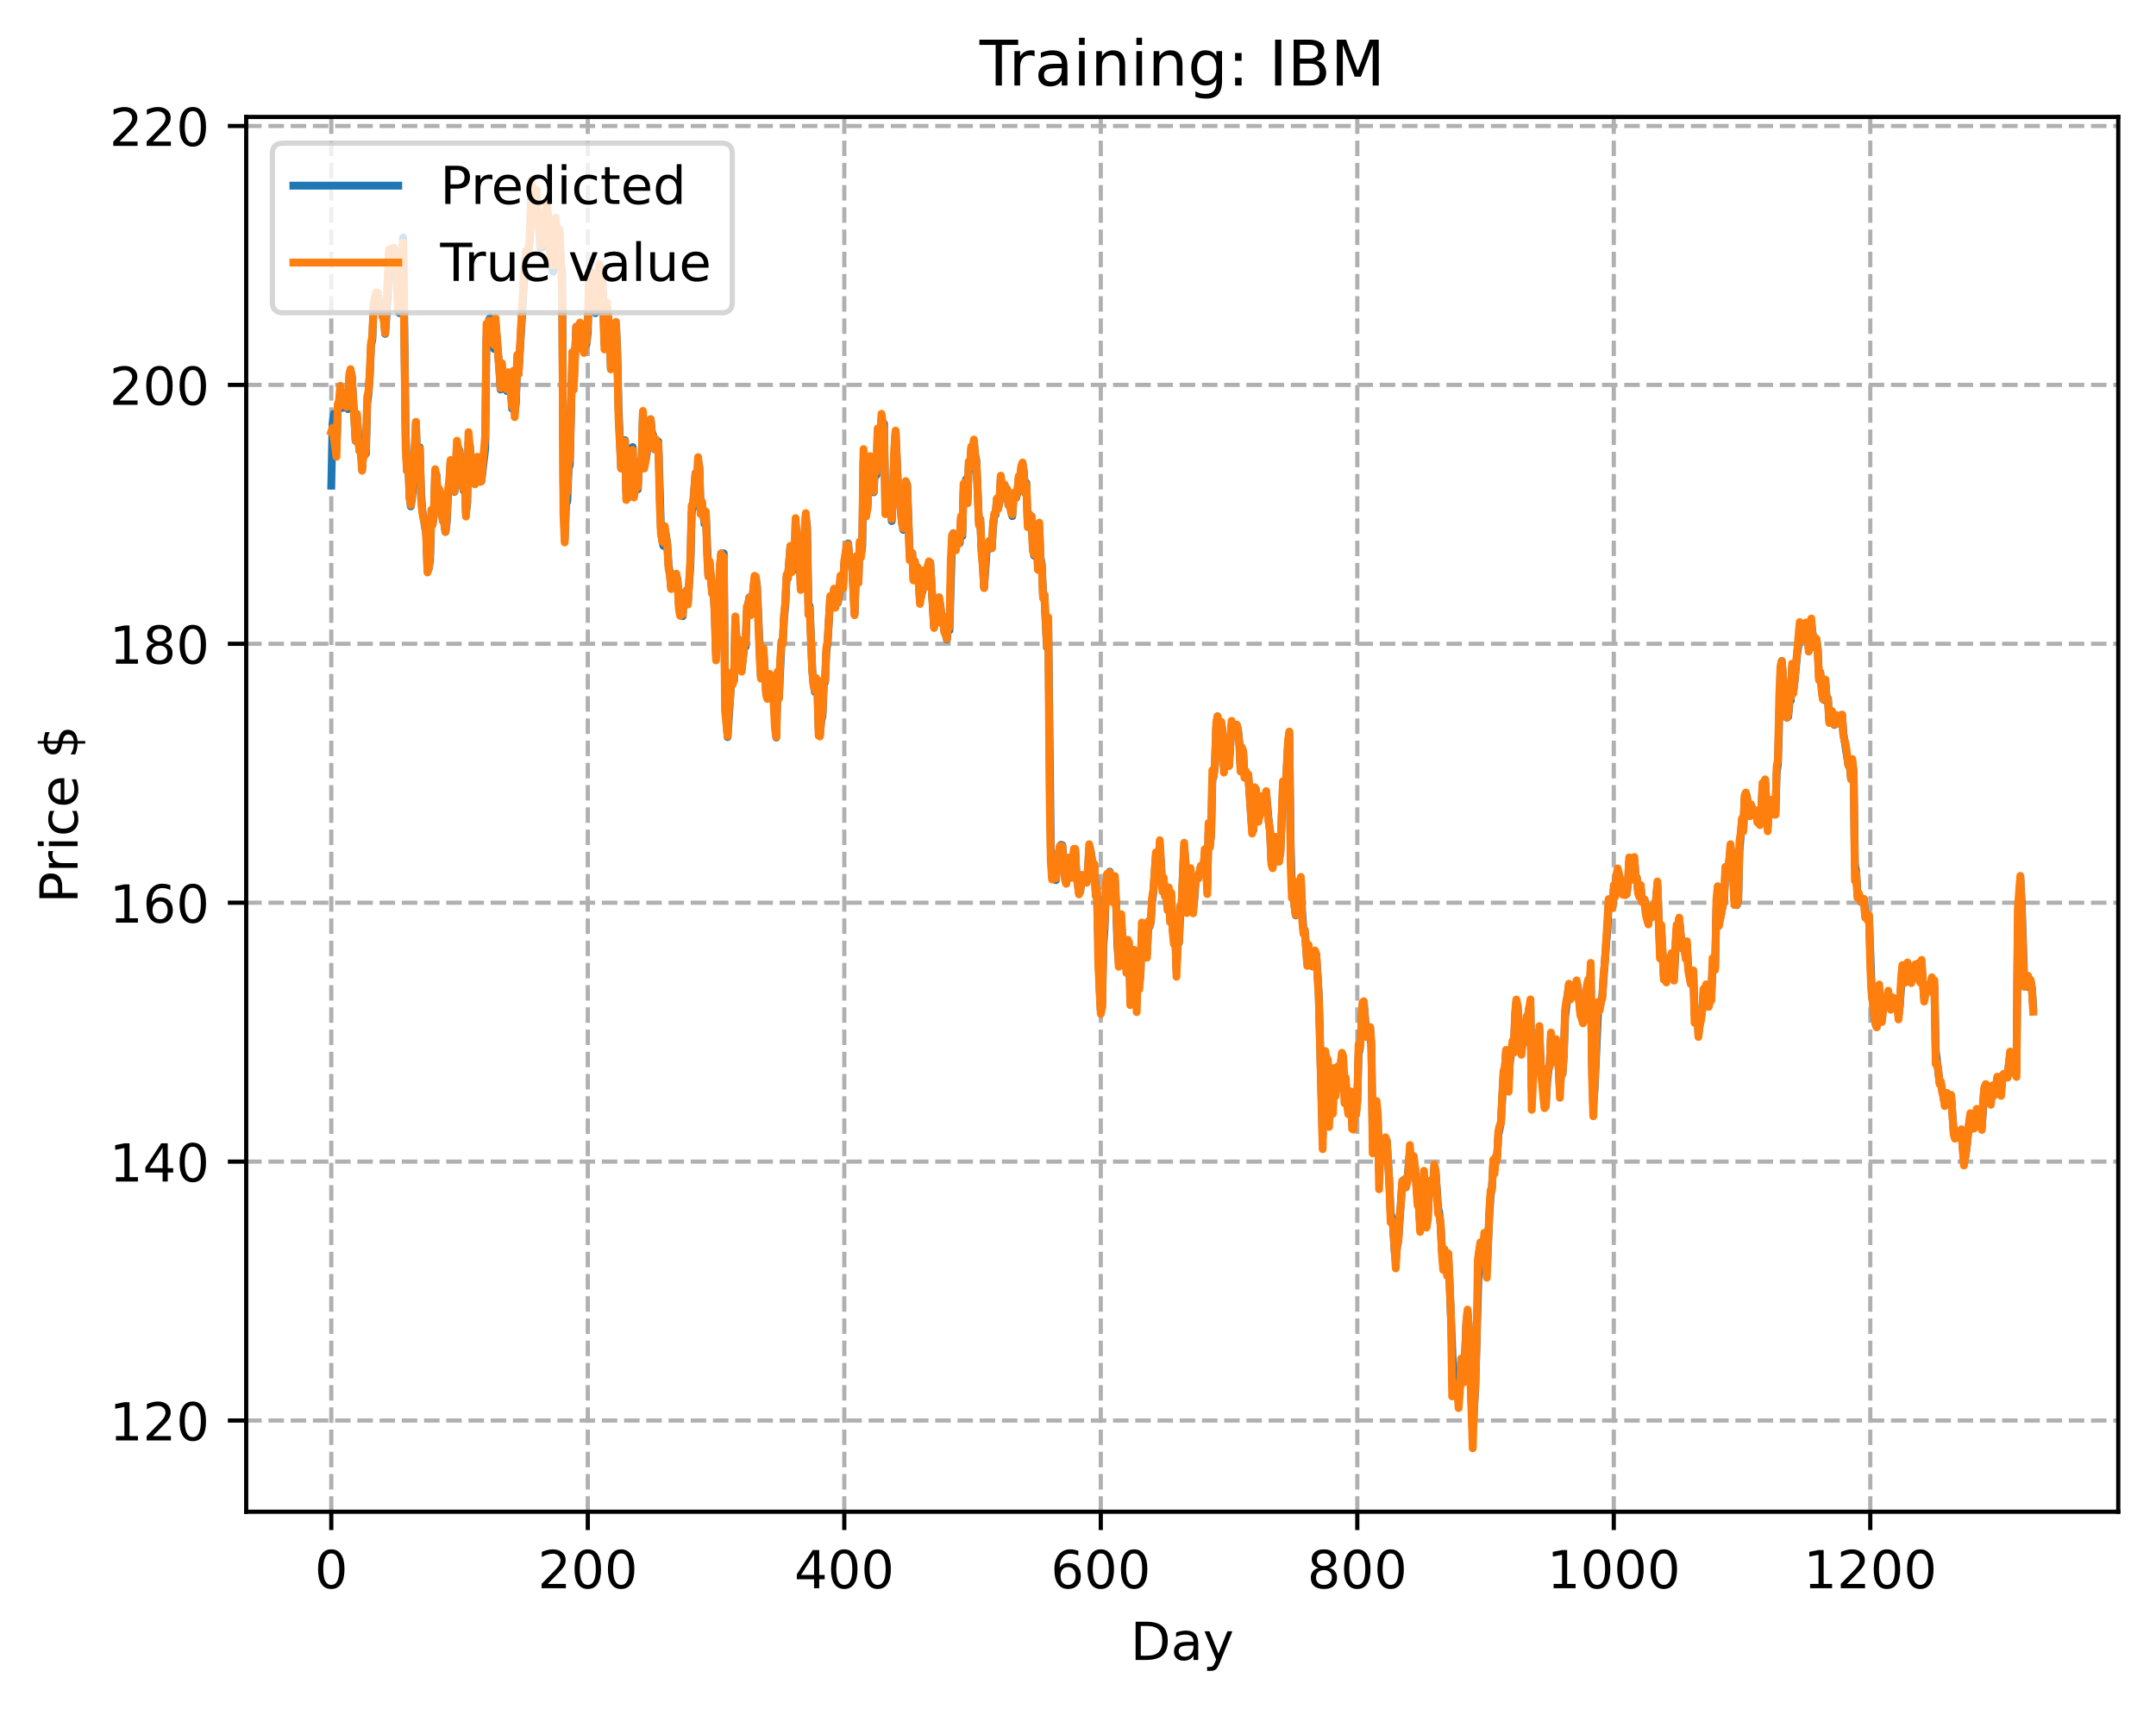 <?xml version="1.0" encoding="utf-8" standalone="no"?>
<!DOCTYPE svg PUBLIC "-//W3C//DTD SVG 1.1//EN"
  "http://www.w3.org/Graphics/SVG/1.1/DTD/svg11.dtd">
<!-- Created with matplotlib (https://matplotlib.org/) -->
<svg height="325.986pt" version="1.1" viewBox="0 0 411.286 325.986" width="411.286pt" xmlns="http://www.w3.org/2000/svg" xmlns:xlink="http://www.w3.org/1999/xlink">
 <defs>
  <style type="text/css">
*{stroke-linecap:butt;stroke-linejoin:round;}
  </style>
 </defs>
 <g id="figure_1">
  <g id="patch_1">
   <path d="M 0 325.986 
L 411.286 325.986 
L 411.286 0 
L 0 0 
z
" style="fill:#ffffff;"/>
  </g>
  <g id="axes_1">
   <g id="patch_2">
    <path d="M 46.966 288.43 
L 404.086 288.43 
L 404.086 22.318 
L 46.966 22.318 
z
" style="fill:#ffffff;"/>
   </g>
   <g id="matplotlib.axis_1">
    <g id="xtick_1">
     <g id="line2d_1">
      <path clip-path="url(#p216545c16d)" d="M 63.198 288.43 
L 63.198 22.318 
" style="fill:none;stroke:#b0b0b0;stroke-dasharray:2.96,1.28;stroke-dashoffset:0;stroke-width:0.8;"/>
     </g>
     <g id="line2d_2">
      <defs>
       <path d="M 0 0 
L 0 3.5 
" id="m24e0aae63b" style="stroke:#000000;stroke-width:0.8;"/>
      </defs>
      <g>
       <use style="stroke:#000000;stroke-width:0.8;" x="63.198" xlink:href="#m24e0aae63b" y="288.43"/>
      </g>
     </g>
     <g id="text_1">
      <!-- 0 -->
      <defs>
       <path d="M 31.781 66.406 
Q 24.172 66.406 20.328 58.906 
Q 16.5 51.422 16.5 36.375 
Q 16.5 21.391 20.328 13.891 
Q 24.172 6.391 31.781 6.391 
Q 39.453 6.391 43.281 13.891 
Q 47.125 21.391 47.125 36.375 
Q 47.125 51.422 43.281 58.906 
Q 39.453 66.406 31.781 66.406 
z
M 31.781 74.219 
Q 44.047 74.219 50.516 64.516 
Q 56.984 54.828 56.984 36.375 
Q 56.984 17.969 50.516 8.266 
Q 44.047 -1.422 31.781 -1.422 
Q 19.531 -1.422 13.062 8.266 
Q 6.594 17.969 6.594 36.375 
Q 6.594 54.828 13.062 64.516 
Q 19.531 74.219 31.781 74.219 
z
" id="DejaVuSans-48"/>
      </defs>
      <g transform="translate(60.017 303.029)scale(0.1 -0.1)">
       <use xlink:href="#DejaVuSans-48"/>
      </g>
     </g>
    </g>
    <g id="xtick_2">
     <g id="line2d_3">
      <path clip-path="url(#p216545c16d)" d="M 112.129 288.43 
L 112.129 22.318 
" style="fill:none;stroke:#b0b0b0;stroke-dasharray:2.96,1.28;stroke-dashoffset:0;stroke-width:0.8;"/>
     </g>
     <g id="line2d_4">
      <g>
       <use style="stroke:#000000;stroke-width:0.8;" x="112.129" xlink:href="#m24e0aae63b" y="288.43"/>
      </g>
     </g>
     <g id="text_2">
      <!-- 200 -->
      <defs>
       <path d="M 19.188 8.297 
L 53.609 8.297 
L 53.609 0 
L 7.328 0 
L 7.328 8.297 
Q 12.938 14.109 22.625 23.891 
Q 32.328 33.688 34.812 36.531 
Q 39.547 41.844 41.422 45.531 
Q 43.312 49.219 43.312 52.781 
Q 43.312 58.594 39.234 62.25 
Q 35.156 65.922 28.609 65.922 
Q 23.969 65.922 18.812 64.312 
Q 13.672 62.703 7.812 59.422 
L 7.812 69.391 
Q 13.766 71.781 18.938 73 
Q 24.125 74.219 28.422 74.219 
Q 39.75 74.219 46.484 68.547 
Q 53.219 62.891 53.219 53.422 
Q 53.219 48.922 51.531 44.891 
Q 49.859 40.875 45.406 35.406 
Q 44.188 33.984 37.641 27.219 
Q 31.109 20.453 19.188 8.297 
z
" id="DejaVuSans-50"/>
      </defs>
      <g transform="translate(102.585 303.029)scale(0.1 -0.1)">
       <use xlink:href="#DejaVuSans-50"/>
       <use x="63.623" xlink:href="#DejaVuSans-48"/>
       <use x="127.246" xlink:href="#DejaVuSans-48"/>
      </g>
     </g>
    </g>
    <g id="xtick_3">
     <g id="line2d_5">
      <path clip-path="url(#p216545c16d)" d="M 161.06 288.43 
L 161.06 22.318 
" style="fill:none;stroke:#b0b0b0;stroke-dasharray:2.96,1.28;stroke-dashoffset:0;stroke-width:0.8;"/>
     </g>
     <g id="line2d_6">
      <g>
       <use style="stroke:#000000;stroke-width:0.8;" x="161.06" xlink:href="#m24e0aae63b" y="288.43"/>
      </g>
     </g>
     <g id="text_3">
      <!-- 400 -->
      <defs>
       <path d="M 37.797 64.312 
L 12.891 25.391 
L 37.797 25.391 
z
M 35.203 72.906 
L 47.609 72.906 
L 47.609 25.391 
L 58.016 25.391 
L 58.016 17.188 
L 47.609 17.188 
L 47.609 0 
L 37.797 0 
L 37.797 17.188 
L 4.891 17.188 
L 4.891 26.703 
z
" id="DejaVuSans-52"/>
      </defs>
      <g transform="translate(151.516 303.029)scale(0.1 -0.1)">
       <use xlink:href="#DejaVuSans-52"/>
       <use x="63.623" xlink:href="#DejaVuSans-48"/>
       <use x="127.246" xlink:href="#DejaVuSans-48"/>
      </g>
     </g>
    </g>
    <g id="xtick_4">
     <g id="line2d_7">
      <path clip-path="url(#p216545c16d)" d="M 209.99 288.43 
L 209.99 22.318 
" style="fill:none;stroke:#b0b0b0;stroke-dasharray:2.96,1.28;stroke-dashoffset:0;stroke-width:0.8;"/>
     </g>
     <g id="line2d_8">
      <g>
       <use style="stroke:#000000;stroke-width:0.8;" x="209.99" xlink:href="#m24e0aae63b" y="288.43"/>
      </g>
     </g>
     <g id="text_4">
      <!-- 600 -->
      <defs>
       <path d="M 33.016 40.375 
Q 26.375 40.375 22.484 35.828 
Q 18.609 31.297 18.609 23.391 
Q 18.609 15.531 22.484 10.953 
Q 26.375 6.391 33.016 6.391 
Q 39.656 6.391 43.531 10.953 
Q 47.406 15.531 47.406 23.391 
Q 47.406 31.297 43.531 35.828 
Q 39.656 40.375 33.016 40.375 
z
M 52.594 71.297 
L 52.594 62.312 
Q 48.875 64.062 45.094 64.984 
Q 41.312 65.922 37.594 65.922 
Q 27.828 65.922 22.672 59.328 
Q 17.531 52.734 16.797 39.406 
Q 19.672 43.656 24.016 45.922 
Q 28.375 48.188 33.594 48.188 
Q 44.578 48.188 50.953 41.516 
Q 57.328 34.859 57.328 23.391 
Q 57.328 12.156 50.688 5.359 
Q 44.047 -1.422 33.016 -1.422 
Q 20.359 -1.422 13.672 8.266 
Q 6.984 17.969 6.984 36.375 
Q 6.984 53.656 15.188 63.938 
Q 23.391 74.219 37.203 74.219 
Q 40.922 74.219 44.703 73.484 
Q 48.484 72.75 52.594 71.297 
z
" id="DejaVuSans-54"/>
      </defs>
      <g transform="translate(200.446 303.029)scale(0.1 -0.1)">
       <use xlink:href="#DejaVuSans-54"/>
       <use x="63.623" xlink:href="#DejaVuSans-48"/>
       <use x="127.246" xlink:href="#DejaVuSans-48"/>
      </g>
     </g>
    </g>
    <g id="xtick_5">
     <g id="line2d_9">
      <path clip-path="url(#p216545c16d)" d="M 258.921 288.43 
L 258.921 22.318 
" style="fill:none;stroke:#b0b0b0;stroke-dasharray:2.96,1.28;stroke-dashoffset:0;stroke-width:0.8;"/>
     </g>
     <g id="line2d_10">
      <g>
       <use style="stroke:#000000;stroke-width:0.8;" x="258.921" xlink:href="#m24e0aae63b" y="288.43"/>
      </g>
     </g>
     <g id="text_5">
      <!-- 800 -->
      <defs>
       <path d="M 31.781 34.625 
Q 24.75 34.625 20.719 30.859 
Q 16.703 27.094 16.703 20.516 
Q 16.703 13.922 20.719 10.156 
Q 24.75 6.391 31.781 6.391 
Q 38.812 6.391 42.859 10.172 
Q 46.922 13.969 46.922 20.516 
Q 46.922 27.094 42.891 30.859 
Q 38.875 34.625 31.781 34.625 
z
M 21.922 38.812 
Q 15.578 40.375 12.031 44.719 
Q 8.5 49.078 8.5 55.328 
Q 8.5 64.062 14.719 69.141 
Q 20.953 74.219 31.781 74.219 
Q 42.672 74.219 48.875 69.141 
Q 55.078 64.062 55.078 55.328 
Q 55.078 49.078 51.531 44.719 
Q 48 40.375 41.703 38.812 
Q 48.828 37.156 52.797 32.312 
Q 56.781 27.484 56.781 20.516 
Q 56.781 9.906 50.312 4.234 
Q 43.844 -1.422 31.781 -1.422 
Q 19.734 -1.422 13.25 4.234 
Q 6.781 9.906 6.781 20.516 
Q 6.781 27.484 10.781 32.312 
Q 14.797 37.156 21.922 38.812 
z
M 18.312 54.391 
Q 18.312 48.734 21.844 45.562 
Q 25.391 42.391 31.781 42.391 
Q 38.141 42.391 41.719 45.562 
Q 45.312 48.734 45.312 54.391 
Q 45.312 60.062 41.719 63.234 
Q 38.141 66.406 31.781 66.406 
Q 25.391 66.406 21.844 63.234 
Q 18.312 60.062 18.312 54.391 
z
" id="DejaVuSans-56"/>
      </defs>
      <g transform="translate(249.377 303.029)scale(0.1 -0.1)">
       <use xlink:href="#DejaVuSans-56"/>
       <use x="63.623" xlink:href="#DejaVuSans-48"/>
       <use x="127.246" xlink:href="#DejaVuSans-48"/>
      </g>
     </g>
    </g>
    <g id="xtick_6">
     <g id="line2d_11">
      <path clip-path="url(#p216545c16d)" d="M 307.851 288.43 
L 307.851 22.318 
" style="fill:none;stroke:#b0b0b0;stroke-dasharray:2.96,1.28;stroke-dashoffset:0;stroke-width:0.8;"/>
     </g>
     <g id="line2d_12">
      <g>
       <use style="stroke:#000000;stroke-width:0.8;" x="307.851" xlink:href="#m24e0aae63b" y="288.43"/>
      </g>
     </g>
     <g id="text_6">
      <!-- 1000 -->
      <defs>
       <path d="M 12.406 8.297 
L 28.516 8.297 
L 28.516 63.922 
L 10.984 60.406 
L 10.984 69.391 
L 28.422 72.906 
L 38.281 72.906 
L 38.281 8.297 
L 54.391 8.297 
L 54.391 0 
L 12.406 0 
z
" id="DejaVuSans-49"/>
      </defs>
      <g transform="translate(295.126 303.029)scale(0.1 -0.1)">
       <use xlink:href="#DejaVuSans-49"/>
       <use x="63.623" xlink:href="#DejaVuSans-48"/>
       <use x="127.246" xlink:href="#DejaVuSans-48"/>
       <use x="190.869" xlink:href="#DejaVuSans-48"/>
      </g>
     </g>
    </g>
    <g id="xtick_7">
     <g id="line2d_13">
      <path clip-path="url(#p216545c16d)" d="M 356.782 288.43 
L 356.782 22.318 
" style="fill:none;stroke:#b0b0b0;stroke-dasharray:2.96,1.28;stroke-dashoffset:0;stroke-width:0.8;"/>
     </g>
     <g id="line2d_14">
      <g>
       <use style="stroke:#000000;stroke-width:0.8;" x="356.782" xlink:href="#m24e0aae63b" y="288.43"/>
      </g>
     </g>
     <g id="text_7">
      <!-- 1200 -->
      <g transform="translate(344.057 303.029)scale(0.1 -0.1)">
       <use xlink:href="#DejaVuSans-49"/>
       <use x="63.623" xlink:href="#DejaVuSans-50"/>
       <use x="127.246" xlink:href="#DejaVuSans-48"/>
       <use x="190.869" xlink:href="#DejaVuSans-48"/>
      </g>
     </g>
    </g>
    <g id="text_8">
     <!-- Day -->
     <defs>
      <path d="M 19.672 64.797 
L 19.672 8.109 
L 31.594 8.109 
Q 46.688 8.109 53.688 14.938 
Q 60.688 21.781 60.688 36.531 
Q 60.688 51.172 53.688 57.984 
Q 46.688 64.797 31.594 64.797 
z
M 9.812 72.906 
L 30.078 72.906 
Q 51.266 72.906 61.172 64.094 
Q 71.094 55.281 71.094 36.531 
Q 71.094 17.672 61.125 8.828 
Q 51.172 0 30.078 0 
L 9.812 0 
z
" id="DejaVuSans-68"/>
      <path d="M 34.281 27.484 
Q 23.391 27.484 19.188 25 
Q 14.984 22.516 14.984 16.5 
Q 14.984 11.719 18.141 8.906 
Q 21.297 6.109 26.703 6.109 
Q 34.188 6.109 38.703 11.406 
Q 43.219 16.703 43.219 25.484 
L 43.219 27.484 
z
M 52.203 31.203 
L 52.203 0 
L 43.219 0 
L 43.219 8.297 
Q 40.141 3.328 35.547 0.953 
Q 30.953 -1.422 24.312 -1.422 
Q 15.922 -1.422 10.953 3.297 
Q 6 8.016 6 15.922 
Q 6 25.141 12.172 29.828 
Q 18.359 34.516 30.609 34.516 
L 43.219 34.516 
L 43.219 35.406 
Q 43.219 41.609 39.141 45 
Q 35.062 48.391 27.688 48.391 
Q 23 48.391 18.547 47.266 
Q 14.109 46.141 10.016 43.891 
L 10.016 52.203 
Q 14.938 54.109 19.578 55.047 
Q 24.219 56 28.609 56 
Q 40.484 56 46.344 49.844 
Q 52.203 43.703 52.203 31.203 
z
" id="DejaVuSans-97"/>
      <path d="M 32.172 -5.078 
Q 28.375 -14.844 24.75 -17.812 
Q 21.141 -20.797 15.094 -20.797 
L 7.906 -20.797 
L 7.906 -13.281 
L 13.188 -13.281 
Q 16.891 -13.281 18.938 -11.516 
Q 21 -9.766 23.484 -3.219 
L 25.094 0.875 
L 2.984 54.688 
L 12.5 54.688 
L 29.594 11.922 
L 46.688 54.688 
L 56.203 54.688 
z
" id="DejaVuSans-121"/>
     </defs>
     <g transform="translate(215.652 316.707)scale(0.1 -0.1)">
      <use xlink:href="#DejaVuSans-68"/>
      <use x="77.002" xlink:href="#DejaVuSans-97"/>
      <use x="138.281" xlink:href="#DejaVuSans-121"/>
     </g>
    </g>
   </g>
   <g id="matplotlib.axis_2">
    <g id="ytick_1">
     <g id="line2d_15">
      <path clip-path="url(#p216545c16d)" d="M 46.966 271.024 
L 404.086 271.024 
" style="fill:none;stroke:#b0b0b0;stroke-dasharray:2.96,1.28;stroke-dashoffset:0;stroke-width:0.8;"/>
     </g>
     <g id="line2d_16">
      <defs>
       <path d="M 0 0 
L -3.5 0 
" id="me4af4b4514" style="stroke:#000000;stroke-width:0.8;"/>
      </defs>
      <g>
       <use style="stroke:#000000;stroke-width:0.8;" x="46.966" xlink:href="#me4af4b4514" y="271.024"/>
      </g>
     </g>
     <g id="text_9">
      <!-- 120 -->
      <g transform="translate(20.878 274.823)scale(0.1 -0.1)">
       <use xlink:href="#DejaVuSans-49"/>
       <use x="63.623" xlink:href="#DejaVuSans-50"/>
       <use x="127.246" xlink:href="#DejaVuSans-48"/>
      </g>
     </g>
    </g>
    <g id="ytick_2">
     <g id="line2d_17">
      <path clip-path="url(#p216545c16d)" d="M 46.966 221.627 
L 404.086 221.627 
" style="fill:none;stroke:#b0b0b0;stroke-dasharray:2.96,1.28;stroke-dashoffset:0;stroke-width:0.8;"/>
     </g>
     <g id="line2d_18">
      <g>
       <use style="stroke:#000000;stroke-width:0.8;" x="46.966" xlink:href="#me4af4b4514" y="221.627"/>
      </g>
     </g>
     <g id="text_10">
      <!-- 140 -->
      <g transform="translate(20.878 225.427)scale(0.1 -0.1)">
       <use xlink:href="#DejaVuSans-49"/>
       <use x="63.623" xlink:href="#DejaVuSans-52"/>
       <use x="127.246" xlink:href="#DejaVuSans-48"/>
      </g>
     </g>
    </g>
    <g id="ytick_3">
     <g id="line2d_19">
      <path clip-path="url(#p216545c16d)" d="M 46.966 172.231 
L 404.086 172.231 
" style="fill:none;stroke:#b0b0b0;stroke-dasharray:2.96,1.28;stroke-dashoffset:0;stroke-width:0.8;"/>
     </g>
     <g id="line2d_20">
      <g>
       <use style="stroke:#000000;stroke-width:0.8;" x="46.966" xlink:href="#me4af4b4514" y="172.231"/>
      </g>
     </g>
     <g id="text_11">
      <!-- 160 -->
      <g transform="translate(20.878 176.03)scale(0.1 -0.1)">
       <use xlink:href="#DejaVuSans-49"/>
       <use x="63.623" xlink:href="#DejaVuSans-54"/>
       <use x="127.246" xlink:href="#DejaVuSans-48"/>
      </g>
     </g>
    </g>
    <g id="ytick_4">
     <g id="line2d_21">
      <path clip-path="url(#p216545c16d)" d="M 46.966 122.834 
L 404.086 122.834 
" style="fill:none;stroke:#b0b0b0;stroke-dasharray:2.96,1.28;stroke-dashoffset:0;stroke-width:0.8;"/>
     </g>
     <g id="line2d_22">
      <g>
       <use style="stroke:#000000;stroke-width:0.8;" x="46.966" xlink:href="#me4af4b4514" y="122.834"/>
      </g>
     </g>
     <g id="text_12">
      <!-- 180 -->
      <g transform="translate(20.878 126.633)scale(0.1 -0.1)">
       <use xlink:href="#DejaVuSans-49"/>
       <use x="63.623" xlink:href="#DejaVuSans-56"/>
       <use x="127.246" xlink:href="#DejaVuSans-48"/>
      </g>
     </g>
    </g>
    <g id="ytick_5">
     <g id="line2d_23">
      <path clip-path="url(#p216545c16d)" d="M 46.966 73.437 
L 404.086 73.437 
" style="fill:none;stroke:#b0b0b0;stroke-dasharray:2.96,1.28;stroke-dashoffset:0;stroke-width:0.8;"/>
     </g>
     <g id="line2d_24">
      <g>
       <use style="stroke:#000000;stroke-width:0.8;" x="46.966" xlink:href="#me4af4b4514" y="73.437"/>
      </g>
     </g>
     <g id="text_13">
      <!-- 200 -->
      <g transform="translate(20.878 77.237)scale(0.1 -0.1)">
       <use xlink:href="#DejaVuSans-50"/>
       <use x="63.623" xlink:href="#DejaVuSans-48"/>
       <use x="127.246" xlink:href="#DejaVuSans-48"/>
      </g>
     </g>
    </g>
    <g id="ytick_6">
     <g id="line2d_25">
      <path clip-path="url(#p216545c16d)" d="M 46.966 24.041 
L 404.086 24.041 
" style="fill:none;stroke:#b0b0b0;stroke-dasharray:2.96,1.28;stroke-dashoffset:0;stroke-width:0.8;"/>
     </g>
     <g id="line2d_26">
      <g>
       <use style="stroke:#000000;stroke-width:0.8;" x="46.966" xlink:href="#me4af4b4514" y="24.041"/>
      </g>
     </g>
     <g id="text_14">
      <!-- 220 -->
      <g transform="translate(20.878 27.84)scale(0.1 -0.1)">
       <use xlink:href="#DejaVuSans-50"/>
       <use x="63.623" xlink:href="#DejaVuSans-50"/>
       <use x="127.246" xlink:href="#DejaVuSans-48"/>
      </g>
     </g>
    </g>
    <g id="text_15">
     <!-- Price $ -->
     <defs>
      <path d="M 19.672 64.797 
L 19.672 37.406 
L 32.078 37.406 
Q 38.969 37.406 42.719 40.969 
Q 46.484 44.531 46.484 51.125 
Q 46.484 57.672 42.719 61.234 
Q 38.969 64.797 32.078 64.797 
z
M 9.812 72.906 
L 32.078 72.906 
Q 44.344 72.906 50.609 67.359 
Q 56.891 61.812 56.891 51.125 
Q 56.891 40.328 50.609 34.812 
Q 44.344 29.297 32.078 29.297 
L 19.672 29.297 
L 19.672 0 
L 9.812 0 
z
" id="DejaVuSans-80"/>
      <path d="M 41.109 46.297 
Q 39.594 47.172 37.812 47.578 
Q 36.031 48 33.891 48 
Q 26.266 48 22.188 43.047 
Q 18.109 38.094 18.109 28.812 
L 18.109 0 
L 9.078 0 
L 9.078 54.688 
L 18.109 54.688 
L 18.109 46.188 
Q 20.953 51.172 25.484 53.578 
Q 30.031 56 36.531 56 
Q 37.453 56 38.578 55.875 
Q 39.703 55.766 41.062 55.516 
z
" id="DejaVuSans-114"/>
      <path d="M 9.422 54.688 
L 18.406 54.688 
L 18.406 0 
L 9.422 0 
z
M 9.422 75.984 
L 18.406 75.984 
L 18.406 64.594 
L 9.422 64.594 
z
" id="DejaVuSans-105"/>
      <path d="M 48.781 52.594 
L 48.781 44.188 
Q 44.969 46.297 41.141 47.344 
Q 37.312 48.391 33.406 48.391 
Q 24.656 48.391 19.812 42.844 
Q 14.984 37.312 14.984 27.297 
Q 14.984 17.281 19.812 11.734 
Q 24.656 6.203 33.406 6.203 
Q 37.312 6.203 41.141 7.25 
Q 44.969 8.297 48.781 10.406 
L 48.781 2.094 
Q 45.016 0.344 40.984 -0.531 
Q 36.969 -1.422 32.422 -1.422 
Q 20.062 -1.422 12.781 6.344 
Q 5.516 14.109 5.516 27.297 
Q 5.516 40.672 12.859 48.328 
Q 20.219 56 33.016 56 
Q 37.156 56 41.109 55.141 
Q 45.062 54.297 48.781 52.594 
z
" id="DejaVuSans-99"/>
      <path d="M 56.203 29.594 
L 56.203 25.203 
L 14.891 25.203 
Q 15.484 15.922 20.484 11.062 
Q 25.484 6.203 34.422 6.203 
Q 39.594 6.203 44.453 7.469 
Q 49.312 8.734 54.109 11.281 
L 54.109 2.781 
Q 49.266 0.734 44.188 -0.344 
Q 39.109 -1.422 33.891 -1.422 
Q 20.797 -1.422 13.156 6.188 
Q 5.516 13.812 5.516 26.812 
Q 5.516 40.234 12.766 48.109 
Q 20.016 56 32.328 56 
Q 43.359 56 49.781 48.891 
Q 56.203 41.797 56.203 29.594 
z
M 47.219 32.234 
Q 47.125 39.594 43.094 43.984 
Q 39.062 48.391 32.422 48.391 
Q 24.906 48.391 20.391 44.141 
Q 15.875 39.891 15.188 32.172 
z
" id="DejaVuSans-101"/>
      <path id="DejaVuSans-32"/>
      <path d="M 33.797 -14.703 
L 28.906 -14.703 
L 28.859 0 
Q 23.734 0.094 18.609 1.188 
Q 13.484 2.297 8.297 4.5 
L 8.297 13.281 
Q 13.281 10.156 18.375 8.562 
Q 23.484 6.984 28.906 6.938 
L 28.906 29.203 
Q 18.109 30.953 13.203 35.156 
Q 8.297 39.359 8.297 46.688 
Q 8.297 54.641 13.625 59.219 
Q 18.953 63.812 28.906 64.5 
L 28.906 75.984 
L 33.797 75.984 
L 33.797 64.656 
Q 38.328 64.453 42.578 63.688 
Q 46.828 62.938 50.875 61.625 
L 50.875 53.078 
Q 46.828 55.125 42.547 56.25 
Q 38.281 57.375 33.797 57.562 
L 33.797 36.719 
Q 44.875 35.016 50.094 30.609 
Q 55.328 26.219 55.328 18.609 
Q 55.328 10.359 49.781 5.594 
Q 44.234 0.828 33.797 0.094 
z
M 28.906 37.594 
L 28.906 57.625 
Q 23.25 56.984 20.266 54.391 
Q 17.281 51.812 17.281 47.516 
Q 17.281 43.312 20.031 40.969 
Q 22.797 38.625 28.906 37.594 
z
M 33.797 28.219 
L 33.797 7.078 
Q 39.984 7.906 43.141 10.594 
Q 46.297 13.281 46.297 17.672 
Q 46.297 21.969 43.281 24.5 
Q 40.281 27.047 33.797 28.219 
z
" id="DejaVuSans-36"/>
     </defs>
     <g transform="translate(14.798 172.342)rotate(-90)scale(0.1 -0.1)">
      <use xlink:href="#DejaVuSans-80"/>
      <use x="58.553" xlink:href="#DejaVuSans-114"/>
      <use x="99.666" xlink:href="#DejaVuSans-105"/>
      <use x="127.449" xlink:href="#DejaVuSans-99"/>
      <use x="182.43" xlink:href="#DejaVuSans-101"/>
      <use x="243.953" xlink:href="#DejaVuSans-32"/>
      <use x="275.74" xlink:href="#DejaVuSans-36"/>
     </g>
    </g>
   </g>
   <g id="line2d_27">
    <path clip-path="url(#p216545c16d)" d="M 63.198 92.656 
L 63.443 80.888 
L 63.688 78.95 
L 63.932 81.226 
L 64.177 86.071 
L 64.422 78.456 
L 64.666 78.038 
L 64.911 74.831 
L 65.4 77.812 
L 65.645 75.805 
L 65.89 75.914 
L 66.134 77.444 
L 66.379 78.048 
L 66.623 72.49 
L 66.868 70.789 
L 67.113 71.7 
L 67.847 84.136 
L 68.091 79.467 
L 68.581 86.004 
L 68.825 85.313 
L 69.07 89.584 
L 69.315 86.497 
L 69.559 86.768 
L 69.804 86.567 
L 70.049 76.943 
L 70.293 75.083 
L 70.538 71.794 
L 70.783 65.864 
L 71.027 64.788 
L 71.272 58.523 
L 71.761 55.888 
L 72.006 55.823 
L 72.251 57.393 
L 72.74 58.718 
L 72.984 60.374 
L 73.229 60.859 
L 73.474 63.7 
L 73.963 56.696 
L 74.208 48.558 
L 74.452 49.256 
L 74.697 47.494 
L 74.942 47.86 
L 75.186 47.418 
L 75.431 48.833 
L 75.676 52.741 
L 75.92 58.509 
L 76.165 59.739 
L 76.41 56.006 
L 76.654 54.007 
L 76.899 45.323 
L 77.388 83.133 
L 77.633 89.83 
L 77.878 87.883 
L 78.122 94.755 
L 78.367 96.612 
L 78.611 94.974 
L 79.101 88.296 
L 79.345 80.552 
L 79.59 88.524 
L 79.835 88.199 
L 80.079 85.356 
L 80.324 94.007 
L 80.569 97.466 
L 81.303 101.873 
L 81.547 108.417 
L 81.792 108.512 
L 82.037 106.892 
L 82.281 98.446 
L 82.526 99.999 
L 82.771 98.244 
L 83.015 90.521 
L 83.26 90.574 
L 83.505 94.54 
L 83.749 93.35 
L 83.994 94.14 
L 84.239 97.532 
L 84.483 99.346 
L 84.728 99.698 
L 84.972 101.495 
L 85.217 99.72 
L 85.462 94.352 
L 85.706 92.477 
L 85.951 88.115 
L 86.685 93.853 
L 86.93 90.392 
L 87.174 85.029 
L 87.664 86.023 
L 88.153 91.732 
L 88.398 93.546 
L 88.642 91.275 
L 88.887 97.875 
L 89.132 95.892 
L 89.376 84.278 
L 89.621 84.974 
L 90.11 89.805 
L 90.355 90.721 
L 90.599 92.32 
L 90.844 91.743 
L 91.089 87.579 
L 91.333 91.182 
L 91.578 91.743 
L 91.823 91.824 
L 92.557 85.628 
L 92.801 64.567 
L 93.291 60.971 
L 93.535 60.622 
L 93.78 63.101 
L 94.025 64.369 
L 94.269 66.579 
L 94.514 61.474 
L 95.248 70.068 
L 95.493 74.322 
L 95.737 69.835 
L 95.982 72.934 
L 96.227 73.418 
L 96.471 73.165 
L 96.716 74.616 
L 96.96 71.465 
L 97.205 72.37 
L 97.45 74.425 
L 97.694 77.964 
L 97.939 70.822 
L 98.184 78.752 
L 98.428 76.668 
L 98.673 68.394 
L 98.918 71.36 
L 100.141 50.671 
L 100.386 47.865 
L 100.63 48.213 
L 100.875 47.609 
L 101.12 45.495 
L 101.364 35.795 
L 101.609 36 
L 101.854 40.258 
L 102.098 40.963 
L 102.343 36.287 
L 102.587 42.615 
L 102.832 43.245 
L 103.077 47.248 
L 103.321 43.205 
L 103.566 47.154 
L 103.811 41.185 
L 104.055 43.635 
L 104.3 38.361 
L 104.789 44.551 
L 105.034 49.54 
L 105.279 50.276 
L 105.523 51.862 
L 106.013 41.957 
L 106.257 44.41 
L 106.502 50.75 
L 106.747 44.802 
L 106.991 50.098 
L 107.236 52.132 
L 107.481 91.826 
L 107.725 102.804 
L 107.97 96.216 
L 108.215 95.67 
L 108.459 89.535 
L 108.704 88.647 
L 109.193 67.246 
L 109.438 73.525 
L 109.927 62.357 
L 110.172 66.177 
L 110.416 64.996 
L 110.661 61.668 
L 110.906 65.585 
L 111.15 62.397 
L 111.395 67.096 
L 111.64 65.673 
L 111.884 65.639 
L 112.129 63.491 
L 112.374 53.808 
L 112.618 55.07 
L 112.863 51.938 
L 113.352 57.608 
L 113.597 59.748 
L 113.842 55.195 
L 114.086 54.806 
L 114.331 50.673 
L 114.575 54.002 
L 114.82 51.229 
L 115.065 56.412 
L 115.309 65.679 
L 115.554 65.303 
L 115.799 59.003 
L 116.288 62.626 
L 116.533 70.386 
L 116.777 64.517 
L 117.022 68.104 
L 117.267 67.229 
L 117.511 62.012 
L 117.756 67.139 
L 118.001 78.123 
L 118.49 89.347 
L 118.735 86.798 
L 118.979 87.172 
L 119.224 83.987 
L 119.469 94.018 
L 119.713 94.707 
L 119.958 94.861 
L 120.692 85.293 
L 120.936 93.712 
L 121.426 91.347 
L 121.67 93.376 
L 121.915 88.927 
L 122.16 88.823 
L 122.404 88.166 
L 122.649 78.752 
L 122.894 88.108 
L 123.138 87.974 
L 123.383 86.549 
L 123.628 82.801 
L 123.872 80.936 
L 124.117 79.992 
L 124.362 82.501 
L 124.606 83.025 
L 124.851 85.706 
L 125.096 84.191 
L 125.34 85.919 
L 125.585 84.246 
L 126.074 100.692 
L 126.319 103.143 
L 126.563 104.171 
L 126.808 101.228 
L 127.053 102.152 
L 127.297 103.783 
L 127.542 107.887 
L 127.787 109.266 
L 128.031 112.133 
L 128.276 111.837 
L 129.01 109.661 
L 129.255 110.737 
L 129.499 115.235 
L 129.744 117.292 
L 129.989 116.463 
L 130.233 117.566 
L 130.478 113.635 
L 130.723 115.181 
L 130.967 112.648 
L 131.212 115.127 
L 131.701 107.859 
L 131.946 97.853 
L 132.191 96.743 
L 132.68 90.277 
L 132.924 92.984 
L 133.169 87.949 
L 133.414 89.033 
L 133.658 97.282 
L 133.903 95.895 
L 134.392 99.957 
L 134.637 97.753 
L 135.126 109.685 
L 135.371 107.472 
L 135.86 113.182 
L 136.105 112.767 
L 136.35 116.8 
L 136.594 124.973 
L 136.839 120.867 
L 137.084 112.927 
L 137.573 105.591 
L 137.818 111.185 
L 138.062 105.575 
L 138.307 131.345 
L 138.796 140.634 
L 139.53 129.258 
L 139.775 130.236 
L 140.019 129.847 
L 140.264 118.953 
L 140.753 124.077 
L 140.998 124.728 
L 141.243 122.306 
L 141.487 127.57 
L 141.977 123.26 
L 142.221 123.408 
L 142.466 116.839 
L 142.955 113.974 
L 143.2 116.907 
L 143.445 115.331 
L 143.934 110.446 
L 144.178 110.17 
L 144.423 112.084 
L 145.157 129.15 
L 145.646 124.256 
L 146.136 131.887 
L 146.38 133.128 
L 146.625 132.843 
L 146.87 129.302 
L 147.114 129.256 
L 147.359 129.7 
L 148.093 140.724 
L 148.338 129.865 
L 148.582 133.25 
L 149.072 122.783 
L 149.316 122.847 
L 149.561 117.915 
L 149.806 115.502 
L 150.05 110.232 
L 150.295 110.38 
L 150.784 104.251 
L 151.029 108.727 
L 151.273 106.474 
L 151.518 108.681 
L 151.763 100.062 
L 152.252 104.484 
L 152.497 104.302 
L 152.741 111.753 
L 152.986 109.049 
L 153.475 102.367 
L 153.72 98.63 
L 153.965 100.623 
L 154.209 115.138 
L 154.454 115.677 
L 154.943 127.603 
L 155.188 130.514 
L 155.433 131.996 
L 155.677 130.052 
L 155.922 130.807 
L 156.166 138.886 
L 156.411 140.24 
L 156.656 137.517 
L 156.9 136.55 
L 157.145 130.522 
L 157.39 130.168 
L 157.634 124.304 
L 157.879 122.501 
L 158.368 114.266 
L 158.613 114.681 
L 158.858 115.56 
L 159.102 112.526 
L 159.347 115.666 
L 159.592 114.489 
L 159.836 115.011 
L 160.081 113.402 
L 160.326 110.448 
L 160.57 109.947 
L 160.815 112.258 
L 161.06 107.713 
L 161.549 104.286 
L 161.794 103.683 
L 162.038 106.67 
L 162.283 106.235 
L 162.527 107.188 
L 163.017 117.149 
L 163.261 110.076 
L 163.506 106.393 
L 163.751 111.079 
L 163.995 103.893 
L 164.24 105.919 
L 164.485 104.17 
L 164.729 87.803 
L 164.974 90.639 
L 165.219 97.141 
L 165.463 97.083 
L 165.953 87.937 
L 166.442 90.831 
L 166.687 93.926 
L 166.931 87.548 
L 167.176 90.684 
L 167.421 82.74 
L 167.665 83.81 
L 167.91 85.688 
L 168.154 79.799 
L 168.399 81.066 
L 168.644 80.852 
L 168.888 96.354 
L 169.133 93.138 
L 169.378 93.357 
L 169.622 93.911 
L 170.112 99.417 
L 170.601 87.065 
L 170.846 82.329 
L 171.335 93.568 
L 171.58 94.712 
L 172.069 99.759 
L 172.314 101.09 
L 172.558 99.192 
L 172.803 93.162 
L 173.048 92.439 
L 173.537 105.941 
L 174.026 105.533 
L 174.271 110.616 
L 174.515 107.607 
L 174.76 108.973 
L 175.005 108.288 
L 175.249 110.451 
L 175.494 114.659 
L 175.983 112.735 
L 176.228 109.27 
L 176.473 111.702 
L 176.717 111.871 
L 176.962 108.702 
L 177.207 107.502 
L 177.451 107.339 
L 178.185 119.642 
L 178.43 117.182 
L 178.675 117.301 
L 178.919 117.632 
L 179.164 114.486 
L 179.409 115.537 
L 179.653 118.592 
L 179.898 117.512 
L 180.142 120.298 
L 180.387 120.875 
L 180.632 122.029 
L 180.876 118.88 
L 181.121 120.265 
L 181.61 103.167 
L 181.855 101.729 
L 182.1 102.312 
L 182.344 104.631 
L 182.589 102.214 
L 182.834 103.674 
L 183.078 103.623 
L 183.323 98.86 
L 183.568 102.289 
L 183.812 93.649 
L 184.302 91.431 
L 184.546 95.964 
L 184.791 88.858 
L 185.036 89.66 
L 185.28 85.602 
L 185.525 87.519 
L 185.77 84.195 
L 186.014 86.697 
L 186.259 87.847 
L 186.748 99.7 
L 186.993 99.061 
L 187.237 104.766 
L 187.482 107.544 
L 187.727 112.118 
L 188.216 104.99 
L 188.461 104.869 
L 188.705 103.315 
L 188.95 103.064 
L 189.195 104.581 
L 189.439 100.43 
L 189.684 98.305 
L 189.929 98.187 
L 190.173 95.274 
L 190.418 96.942 
L 190.663 95.882 
L 190.907 91.396 
L 191.397 93.233 
L 191.641 92.482 
L 191.886 94.318 
L 192.13 93.338 
L 192.375 96.369 
L 192.62 95.276 
L 192.864 97.522 
L 193.109 98.476 
L 193.354 95.081 
L 193.598 94.088 
L 193.843 94.954 
L 194.088 94.07 
L 194.332 91.23 
L 194.577 91.513 
L 194.822 89.406 
L 195.066 88.414 
L 195.311 90.004 
L 195.556 94.014 
L 195.8 92.157 
L 196.045 99.968 
L 196.29 98.416 
L 196.534 99.486 
L 196.779 98.493 
L 197.024 104.315 
L 197.268 106.02 
L 197.758 100.3 
L 198.002 108.562 
L 198.247 100.479 
L 198.491 106.423 
L 198.736 107.706 
L 198.981 113.664 
L 199.225 113.453 
L 199.715 123.514 
L 199.959 118.25 
L 200.449 161.382 
L 200.693 167.235 
L 200.938 167.649 
L 201.427 167.921 
L 201.672 164.059 
L 201.917 163.621 
L 202.161 161.561 
L 202.406 161.177 
L 202.651 161.253 
L 203.14 167.239 
L 203.385 168.462 
L 203.629 167.474 
L 203.874 164.42 
L 204.118 164.292 
L 204.363 166.974 
L 204.608 165.544 
L 204.852 162.593 
L 205.097 162.176 
L 205.342 166.728 
L 205.831 170.349 
L 206.076 170.117 
L 206.32 167.588 
L 206.565 167.952 
L 207.054 166.956 
L 207.299 168.151 
L 207.544 166.012 
L 207.788 161.902 
L 208.033 162.247 
L 208.278 163.811 
L 208.522 166.962 
L 208.767 165.248 
L 209.012 170.125 
L 209.256 170.125 
L 209.746 188.334 
L 209.99 192.803 
L 210.235 192.119 
L 210.479 180.531 
L 210.724 176.787 
L 210.969 169.768 
L 211.213 166.879 
L 211.458 167.213 
L 211.703 166.304 
L 211.947 170.11 
L 212.192 171.738 
L 212.437 171.329 
L 212.681 168.121 
L 212.926 172.979 
L 213.171 180.582 
L 213.415 183.652 
L 213.66 177.482 
L 213.905 175.379 
L 214.149 180.124 
L 214.394 180.02 
L 214.883 184.868 
L 215.128 180.158 
L 215.373 180.403 
L 215.617 189.548 
L 215.862 184.411 
L 216.351 181.756 
L 216.84 191.523 
L 217.085 184.978 
L 217.33 188.221 
L 217.574 185.573 
L 217.819 177.698 
L 218.064 179.348 
L 218.308 177.596 
L 218.798 181.964 
L 219.042 176.82 
L 219.287 176.833 
L 219.532 175.987 
L 219.776 171.979 
L 220.021 170.182 
L 220.51 163.308 
L 220.755 163.164 
L 221 164.659 
L 221.244 160.963 
L 221.734 169.221 
L 221.978 167.833 
L 222.223 170.73 
L 222.467 170.041 
L 222.712 173.149 
L 222.957 170.083 
L 223.201 174.967 
L 223.446 171.186 
L 223.691 176.71 
L 223.935 179.373 
L 224.18 177.894 
L 224.425 184.862 
L 224.669 180.337 
L 224.914 179.84 
L 225.159 173.856 
L 225.403 172.792 
L 225.893 161.552 
L 226.137 164.232 
L 226.382 172.32 
L 226.627 170.88 
L 226.871 171.312 
L 227.116 166.834 
L 227.605 173.591 
L 227.85 171.455 
L 228.094 167.969 
L 228.339 167.326 
L 228.584 167.538 
L 229.073 165.351 
L 229.318 166.15 
L 229.562 166.4 
L 229.807 162.785 
L 230.052 164.268 
L 230.296 169.462 
L 230.541 158.933 
L 230.786 161.373 
L 231.03 159.384 
L 231.275 148.728 
L 231.52 148.16 
L 231.764 146.059 
L 232.009 139.013 
L 232.254 136.692 
L 232.498 143.263 
L 232.743 139.092 
L 232.988 138.123 
L 233.232 139.64 
L 233.477 146.351 
L 233.722 145.479 
L 233.966 141.776 
L 234.455 146.013 
L 234.945 138.332 
L 235.189 139.32 
L 235.434 139.803 
L 235.923 138.392 
L 236.168 139.2 
L 236.413 141.527 
L 236.657 146.556 
L 236.902 143.331 
L 237.147 143.453 
L 237.391 147.835 
L 237.636 147.21 
L 237.881 148.384 
L 238.125 147.891 
L 238.859 158.213 
L 239.104 158.369 
L 239.349 151.643 
L 239.593 150.872 
L 240.082 156.254 
L 240.572 154.797 
L 240.816 152.355 
L 241.061 154.647 
L 241.306 153.403 
L 241.55 151.346 
L 242.04 156.818 
L 242.284 158.547 
L 242.529 164.021 
L 242.774 165.495 
L 243.018 162.02 
L 243.263 160.228 
L 243.508 160.567 
L 243.752 159.93 
L 243.997 163.623 
L 244.242 162.797 
L 244.731 150.284 
L 244.976 150.805 
L 245.22 151.032 
L 245.709 142.297 
L 245.954 139.904 
L 246.199 160.824 
L 246.443 169.528 
L 246.688 168.639 
L 246.933 172.837 
L 247.177 174.643 
L 247.667 170.196 
L 247.911 169.883 
L 248.156 167.711 
L 248.401 174.092 
L 248.645 177.273 
L 248.89 177.467 
L 249.379 183.691 
L 249.624 181.016 
L 249.869 183.031 
L 250.113 182.032 
L 250.358 183.985 
L 250.847 181.567 
L 251.092 182.129 
L 251.581 189.912 
L 252.315 216.972 
L 252.56 207.18 
L 252.804 202.221 
L 253.049 201.796 
L 253.294 202.828 
L 253.538 212.098 
L 254.028 206.288 
L 254.272 210.721 
L 254.517 205.336 
L 254.762 208.342 
L 255.251 204.219 
L 255.496 206.741 
L 255.985 201.186 
L 256.23 202.104 
L 256.474 208.44 
L 256.719 206.348 
L 256.964 210.159 
L 257.208 212.065 
L 257.697 209.347 
L 257.942 214.417 
L 258.187 214.638 
L 258.431 210.601 
L 258.676 212.392 
L 258.921 209.893 
L 259.165 201.173 
L 259.41 200.029 
L 259.655 196.828 
L 259.899 192.009 
L 260.144 191.162 
L 260.633 196.957 
L 261.123 196.829 
L 261.367 196.012 
L 261.612 200.066 
L 261.857 216.449 
L 262.101 218.11 
L 262.346 212.771 
L 262.591 210.733 
L 262.835 213.713 
L 263.08 223.523 
L 263.325 220.045 
L 263.569 220.329 
L 263.814 221.178 
L 264.058 220.324 
L 264.303 217.427 
L 264.548 217.709 
L 265.037 225.599 
L 265.282 231.459 
L 265.526 232.422 
L 265.771 234.214 
L 266.016 238.445 
L 266.26 240.638 
L 266.505 237.895 
L 266.75 236.562 
L 267.484 225.92 
L 267.728 225.187 
L 267.973 224.999 
L 268.218 226.002 
L 268.462 225.263 
L 268.952 219.623 
L 269.196 222.078 
L 269.441 223.314 
L 269.685 221.086 
L 269.93 222.7 
L 270.419 228.93 
L 270.664 230.127 
L 270.909 233.845 
L 271.153 231.656 
L 271.643 224.655 
L 272.132 232.903 
L 272.377 231.956 
L 272.621 227.512 
L 272.866 225.721 
L 273.355 226.498 
L 273.6 222.783 
L 273.845 223.374 
L 274.334 230.482 
L 274.579 231.465 
L 274.823 233.735 
L 275.068 238.597 
L 275.313 240.88 
L 275.557 238.798 
L 275.802 239.685 
L 276.046 241.706 
L 276.291 240.027 
L 276.536 244.878 
L 277.27 263.468 
L 277.759 265.17 
L 278.004 265.525 
L 278.248 267.302 
L 278.493 264.349 
L 278.738 259.853 
L 278.982 259.974 
L 279.227 262.08 
L 279.472 258.488 
L 279.716 252.703 
L 279.961 250.418 
L 280.206 253.402 
L 280.94 273.341 
L 281.429 264.683 
L 282.163 238.997 
L 282.407 237.382 
L 282.652 239.185 
L 282.897 238.175 
L 283.141 236.413 
L 283.386 240.877 
L 283.631 242.278 
L 284.12 231.636 
L 284.365 228.085 
L 284.609 226.478 
L 284.854 222.355 
L 285.099 223.124 
L 285.343 221.05 
L 285.588 220.581 
L 285.833 216.544 
L 286.322 214.158 
L 286.811 205.293 
L 287.056 204.013 
L 287.301 200.803 
L 287.545 201.887 
L 287.79 206.648 
L 288.034 202.693 
L 288.524 199.315 
L 288.768 200.25 
L 289.013 194.327 
L 289.258 191.325 
L 289.502 191.895 
L 289.747 195.835 
L 289.992 196.837 
L 290.236 200.349 
L 290.481 198.94 
L 290.726 198.945 
L 290.97 197.895 
L 291.215 194.597 
L 291.46 194.101 
L 291.704 192.354 
L 291.949 192.243 
L 292.194 207.947 
L 292.438 206.06 
L 292.683 200.287 
L 292.928 200.805 
L 293.417 198.927 
L 293.661 196.665 
L 293.906 202.871 
L 294.395 208.323 
L 294.64 210.993 
L 294.885 210.828 
L 295.129 206.529 
L 295.374 204.27 
L 295.619 203.142 
L 295.863 198.039 
L 296.108 199.098 
L 296.353 199.662 
L 296.597 201.593 
L 296.842 198.973 
L 297.331 203.615 
L 297.576 208.009 
L 297.821 204.642 
L 298.065 204.876 
L 298.31 201.387 
L 298.555 194.162 
L 299.044 189.843 
L 299.289 187.959 
L 299.533 189.991 
L 299.778 188.512 
L 300.022 189.623 
L 300.267 190.077 
L 300.756 187.472 
L 301.001 188.43 
L 301.49 193.218 
L 301.98 195.109 
L 302.224 194.441 
L 302.469 192.308 
L 302.714 188.652 
L 302.958 187.302 
L 303.203 188.596 
L 303.448 185.589 
L 303.692 202.421 
L 303.937 210.601 
L 304.182 207.878 
L 304.916 191.799 
L 305.16 192.263 
L 305.649 190.183 
L 306.383 180.198 
L 306.628 177.475 
L 306.873 172.446 
L 307.117 172.669 
L 307.362 172.482 
L 307.607 173.035 
L 307.851 169.588 
L 308.096 170.95 
L 308.341 167.753 
L 308.585 166.109 
L 309.319 168.667 
L 309.564 170.395 
L 309.809 169.026 
L 310.053 170.629 
L 310.298 170.598 
L 310.543 168.774 
L 310.787 164.486 
L 311.032 166.794 
L 311.277 167.562 
L 311.521 167.102 
L 311.766 164.134 
L 312.01 166.97 
L 312.255 167.501 
L 312.5 170.066 
L 312.744 170.998 
L 312.989 169.36 
L 313.234 171.812 
L 313.478 172.178 
L 313.723 171.778 
L 313.968 174.19 
L 314.457 176.187 
L 314.702 173.514 
L 314.946 173.785 
L 315.191 174.762 
L 315.436 173.547 
L 315.68 173.352 
L 315.925 171.64 
L 316.17 168.843 
L 316.659 181.125 
L 316.904 177.374 
L 317.393 186.059 
L 317.637 183.734 
L 317.882 186.885 
L 318.127 185.299 
L 318.371 185.783 
L 318.861 182.185 
L 319.35 186.334 
L 319.839 177.305 
L 320.084 176.925 
L 320.329 175.32 
L 320.818 180.309 
L 321.063 179.586 
L 321.307 180.092 
L 321.552 182.439 
L 321.797 180.285 
L 322.041 184.424 
L 322.531 187.431 
L 322.775 186.116 
L 323.02 185.829 
L 323.265 193.493 
L 323.754 193.56 
L 323.998 197.062 
L 324.732 192.67 
L 324.977 189.373 
L 325.222 190.062 
L 325.466 188.102 
L 325.956 191.555 
L 326.445 190.703 
L 326.69 184.24 
L 326.934 184.308 
L 327.179 184.523 
L 327.424 173.583 
L 327.668 169.995 
L 327.913 175.387 
L 328.158 175.188 
L 328.892 171.592 
L 329.136 166.459 
L 329.381 165.839 
L 329.625 167.003 
L 330.115 161.671 
L 330.359 163.286 
L 330.604 166.24 
L 330.849 171.619 
L 331.338 172.694 
L 331.583 171.677 
L 331.827 162.252 
L 332.317 156.425 
L 332.561 158.124 
L 332.806 152.5 
L 333.051 151.378 
L 333.295 152.182 
L 333.54 155.026 
L 333.785 155.666 
L 334.029 153.925 
L 334.519 154.786 
L 334.763 155.595 
L 335.008 154.765 
L 335.252 156.676 
L 335.497 156.038 
L 335.742 157.252 
L 335.986 154.982 
L 336.231 150.231 
L 336.476 150.742 
L 336.72 148.906 
L 337.21 157.592 
L 337.454 153.799 
L 337.699 152.947 
L 337.944 154.029 
L 338.188 152.946 
L 338.433 154.963 
L 338.678 155.409 
L 338.922 147.459 
L 339.167 145.719 
L 339.656 128.184 
L 339.901 126.105 
L 340.39 132.228 
L 340.635 135.749 
L 340.88 136.93 
L 341.124 136.734 
L 341.369 133.862 
L 341.613 133.676 
L 341.858 127.455 
L 342.103 131.648 
L 342.347 129.948 
L 342.837 124.782 
L 343.081 123.016 
L 343.326 119.266 
L 343.571 119.212 
L 344.06 122.074 
L 344.549 119.207 
L 344.794 119.353 
L 345.039 123.671 
L 345.283 123.714 
L 345.528 118.841 
L 346.017 122.612 
L 346.262 121.898 
L 346.507 122.004 
L 346.751 123.739 
L 346.996 129.147 
L 347.24 128.334 
L 347.73 133.234 
L 347.974 133.551 
L 348.219 130.245 
L 348.464 133.31 
L 348.708 133.272 
L 348.953 137.389 
L 349.198 136.05 
L 349.442 135.782 
L 349.687 137.839 
L 349.932 138.311 
L 350.176 136.736 
L 350.421 137.752 
L 350.666 138.04 
L 350.91 137.52 
L 351.155 136.723 
L 351.4 136.403 
L 351.644 139.886 
L 352.623 146.047 
L 352.868 146.004 
L 353.112 148.601 
L 353.357 145.584 
L 353.601 147.221 
L 353.846 164.855 
L 354.091 166.261 
L 354.335 170.827 
L 354.58 170.803 
L 355.069 172.125 
L 355.314 171.571 
L 355.559 171.548 
L 355.803 174.437 
L 356.048 174.379 
L 356.293 175.35 
L 356.537 174.975 
L 357.027 188.402 
L 357.516 193.667 
L 357.761 195.275 
L 358.005 195.913 
L 358.25 193.402 
L 358.495 189.11 
L 358.739 193.667 
L 358.984 194.415 
L 359.473 190.79 
L 359.718 191.669 
L 359.962 190.738 
L 360.207 189.349 
L 360.696 192.166 
L 360.941 190.688 
L 361.186 190.519 
L 361.43 191.619 
L 361.675 191.05 
L 361.92 191.274 
L 362.164 193.874 
L 362.409 191.9 
L 362.898 184.843 
L 363.388 187.12 
L 363.632 186.412 
L 363.877 184.156 
L 364.122 184.859 
L 364.366 184.835 
L 364.611 187.057 
L 364.856 186.27 
L 365.1 186.66 
L 365.345 184.552 
L 365.589 185.08 
L 365.834 184.08 
L 366.079 186.318 
L 366.323 187.049 
L 366.568 183.956 
L 367.057 190.388 
L 367.547 188.812 
L 367.791 189.036 
L 368.036 188.017 
L 368.281 187.872 
L 368.525 186.791 
L 368.77 188.7 
L 369.015 188.101 
L 369.259 200.373 
L 369.993 206.471 
L 370.238 206.598 
L 370.972 210.54 
L 371.216 209.912 
L 371.461 208.874 
L 371.706 210.143 
L 371.95 209.291 
L 372.195 209.107 
L 372.684 215.634 
L 372.929 216.871 
L 373.174 217.071 
L 373.418 216.991 
L 373.663 216.151 
L 373.908 216.189 
L 374.152 215.823 
L 374.642 221.531 
L 374.886 220.773 
L 375.131 219.244 
L 375.62 214.524 
L 375.865 212.933 
L 376.11 214.645 
L 376.354 213.967 
L 376.599 214.908 
L 376.844 213.959 
L 377.088 212.212 
L 377.333 213.55 
L 377.577 212.529 
L 377.822 214.259 
L 378.067 214.849 
L 378.556 207.901 
L 378.801 207.003 
L 379.045 207.74 
L 379.535 210.161 
L 379.779 210.341 
L 380.024 207.798 
L 380.269 208.564 
L 380.513 208.716 
L 381.003 205.841 
L 381.247 207.232 
L 381.492 207.624 
L 381.737 208.48 
L 381.981 205.699 
L 382.226 205.106 
L 382.471 205.436 
L 382.715 205.091 
L 382.96 205.341 
L 383.449 201.216 
L 383.938 203.846 
L 384.183 204.069 
L 384.428 204.884 
L 384.672 204.408 
L 384.917 178.463 
L 385.406 167.556 
L 385.651 172.047 
L 386.14 186.815 
L 386.385 188.058 
L 386.63 188.25 
L 386.874 186.923 
L 387.119 187.135 
L 387.364 187.086 
L 387.608 188.523 
L 387.853 192.265 
L 387.853 192.265 
" style="fill:none;stroke:#1f77b4;stroke-linecap:square;stroke-width:1.5;"/>
   </g>
   <g id="line2d_28">
    <path clip-path="url(#p216545c16d)" d="M 63.198 82.354 
L 63.443 81.637 
L 64.177 87.145 
L 64.422 77.093 
L 64.666 76.5 
L 64.911 73.61 
L 65.4 77.34 
L 65.645 75.191 
L 65.89 75.883 
L 66.134 77.661 
L 66.379 77.389 
L 66.623 71.363 
L 66.868 70.424 
L 67.113 72.203 
L 67.847 84.058 
L 68.091 78.945 
L 68.336 84.082 
L 68.581 86.108 
L 68.825 85.589 
L 69.07 89.812 
L 69.315 86.157 
L 69.559 86.923 
L 69.804 85.688 
L 70.049 75.66 
L 70.293 74.672 
L 70.538 71.091 
L 70.783 65.361 
L 71.027 64.126 
L 71.272 57.729 
L 71.761 55.778 
L 72.006 55.976 
L 72.251 57.556 
L 72.74 58.668 
L 72.984 60.372 
L 73.229 61.138 
L 73.474 63.558 
L 74.208 47.578 
L 74.452 49.134 
L 74.697 47.48 
L 74.942 47.776 
L 75.186 47.282 
L 75.431 49.184 
L 75.92 59.063 
L 76.165 59.211 
L 76.899 46.269 
L 77.388 85.885 
L 77.633 89.837 
L 77.878 87.269 
L 78.122 95.048 
L 78.367 96.358 
L 78.611 94.184 
L 79.345 80.476 
L 79.59 89.664 
L 80.079 85.614 
L 80.324 95.271 
L 80.569 97.889 
L 81.058 99.988 
L 81.303 102.285 
L 81.547 109.225 
L 81.792 108.386 
L 82.037 105.693 
L 82.281 97.271 
L 82.526 100.112 
L 82.771 97.42 
L 83.015 89.516 
L 83.26 91.023 
L 83.505 95.098 
L 83.749 93.246 
L 83.994 94.357 
L 84.239 97.963 
L 84.483 99.42 
L 84.728 99.716 
L 84.972 101.47 
L 85.217 98.877 
L 85.462 93.32 
L 85.706 91.665 
L 85.951 87.762 
L 86.44 93.221 
L 86.685 93.789 
L 87.174 84.082 
L 87.419 85.589 
L 87.664 86.355 
L 88.153 92.208 
L 88.398 93.32 
L 88.642 91.443 
L 88.887 98.556 
L 89.132 94.308 
L 89.376 82.452 
L 90.11 90.381 
L 90.355 91.047 
L 90.599 92.406 
L 90.844 91.023 
L 91.089 87.145 
L 91.333 91.665 
L 91.578 91.961 
L 91.823 91.739 
L 92.557 83.119 
L 92.801 61.78 
L 93.046 62.521 
L 93.291 61.162 
L 93.535 61.261 
L 93.78 63.805 
L 94.269 65.855 
L 94.514 60.644 
L 95.493 74.08 
L 95.737 69.288 
L 95.982 73.042 
L 96.227 73.339 
L 96.471 73.215 
L 96.716 74.302 
L 96.96 71.017 
L 97.205 72.647 
L 97.694 77.562 
L 97.939 70.745 
L 98.184 79.587 
L 98.428 75.562 
L 98.673 67.683 
L 98.918 71.388 
L 99.896 52.74 
L 100.386 47.801 
L 100.63 48.542 
L 100.875 47.381 
L 101.12 43.651 
L 101.364 34.414 
L 101.609 36.588 
L 101.854 40.811 
L 102.098 40.243 
L 102.343 36.242 
L 102.587 43.157 
L 102.832 43.602 
L 103.077 46.911 
L 103.321 42.91 
L 103.566 46.541 
L 103.811 40.589 
L 104.055 42.861 
L 104.3 37.971 
L 105.034 50.196 
L 105.523 50.666 
L 105.768 43.799 
L 106.013 41.527 
L 106.502 50.567 
L 106.747 43.799 
L 107.236 55.778 
L 107.481 98.136 
L 107.725 103.495 
L 107.97 94.159 
L 108.215 93.912 
L 108.459 88.38 
L 108.704 87.491 
L 109.193 67.164 
L 109.438 74.351 
L 109.927 62.299 
L 110.172 66.571 
L 110.661 61.533 
L 110.906 65.435 
L 111.15 62.397 
L 111.395 67.337 
L 111.64 65.509 
L 111.884 65.238 
L 112.129 61.854 
L 112.374 52.592 
L 112.618 54.667 
L 112.863 52.073 
L 113.108 56.173 
L 113.352 58.223 
L 113.597 59.31 
L 113.842 54.222 
L 114.086 53.876 
L 114.331 50.32 
L 114.575 53.629 
L 114.82 51.332 
L 115.309 66.67 
L 115.554 64.052 
L 115.799 57.754 
L 116.288 63.608 
L 116.533 70.474 
L 116.777 64.126 
L 117.022 68.004 
L 117.267 65.929 
L 117.511 61.409 
L 117.756 68.646 
L 118.001 79.983 
L 118.49 89.393 
L 118.735 85.836 
L 118.979 86.132 
L 119.224 84.181 
L 119.469 95.394 
L 119.958 94.431 
L 120.447 85.96 
L 120.692 85.836 
L 120.936 94.925 
L 121.426 91.22 
L 121.67 93.023 
L 121.915 88.256 
L 122.16 88.627 
L 122.404 86.898 
L 122.649 78.402 
L 122.894 89.393 
L 123.138 88.034 
L 123.383 85.836 
L 123.628 81.81 
L 123.872 80.304 
L 124.117 79.983 
L 124.362 82.798 
L 124.606 83.292 
L 124.851 85.688 
L 125.096 83.786 
L 125.34 85.391 
L 125.585 84.552 
L 125.83 95.691 
L 126.074 101.692 
L 126.319 103.248 
L 126.563 103.52 
L 126.808 100.383 
L 127.297 104.236 
L 127.542 108.534 
L 127.787 109.645 
L 128.031 112.387 
L 129.01 109.448 
L 129.255 111.127 
L 129.499 116.067 
L 129.744 117.499 
L 129.989 116.314 
L 130.233 117.228 
L 130.478 113.054 
L 130.723 115.104 
L 130.967 112.584 
L 131.212 115.351 
L 131.701 106.533 
L 131.946 96.407 
L 132.191 96.333 
L 132.68 90.356 
L 132.924 92.801 
L 133.169 87.219 
L 133.414 89.763 
L 133.658 98.086 
L 133.903 95.691 
L 134.148 98.21 
L 134.392 99.445 
L 134.637 97.592 
L 134.882 105.743 
L 135.126 110.04 
L 135.371 107.077 
L 135.86 113.301 
L 136.105 112.708 
L 136.35 117.87 
L 136.594 125.995 
L 137.328 107.62 
L 137.573 105.619 
L 137.818 111.325 
L 138.062 106.212 
L 138.307 135.603 
L 138.796 140.469 
L 139.041 135.257 
L 139.285 133.281 
L 139.53 128.268 
L 139.775 130.614 
L 140.019 129.379 
L 140.264 117.598 
L 140.509 122.464 
L 140.753 124.785 
L 140.998 124.736 
L 141.243 122.167 
L 141.487 128.144 
L 141.977 122.834 
L 142.221 122.859 
L 142.466 115.721 
L 142.711 115.252 
L 142.955 114.066 
L 143.2 117.376 
L 143.934 109.867 
L 144.178 110.016 
L 144.423 112.634 
L 144.912 125.452 
L 145.157 129.478 
L 145.402 125.378 
L 145.646 123.624 
L 146.136 132.516 
L 146.38 133.356 
L 146.625 132.516 
L 146.87 128.589 
L 147.114 129.107 
L 147.359 129.947 
L 147.848 139.209 
L 148.093 140.617 
L 148.338 128.144 
L 148.582 133.306 
L 148.827 126.045 
L 149.072 122.291 
L 149.316 122.785 
L 149.561 117.326 
L 149.806 114.881 
L 150.05 109.62 
L 150.295 110.287 
L 150.784 104.137 
L 151.029 109.176 
L 151.273 106.434 
L 151.518 108.015 
L 151.763 98.852 
L 152.007 103.15 
L 152.252 104.607 
L 152.497 104.903 
L 152.741 112.56 
L 153.475 101.198 
L 153.72 97.913 
L 153.965 102.013 
L 154.209 117.277 
L 154.454 116.091 
L 154.943 128.021 
L 155.188 130.614 
L 155.433 131.725 
L 155.677 129.354 
L 155.922 131.034 
L 156.166 140.37 
L 156.411 140.518 
L 156.656 137.06 
L 156.9 135.998 
L 157.145 129.626 
L 157.39 129.898 
L 157.634 123.575 
L 157.879 122.241 
L 158.368 113.72 
L 158.613 114.955 
L 158.858 115.548 
L 159.102 112.313 
L 159.347 115.943 
L 159.592 114.313 
L 159.836 114.857 
L 160.081 112.807 
L 160.326 109.818 
L 160.57 110.065 
L 160.815 112.313 
L 161.06 106.928 
L 161.549 103.965 
L 161.794 103.866 
L 162.038 107.052 
L 162.283 106.138 
L 162.527 107.472 
L 163.017 117.376 
L 163.261 108.484 
L 163.506 106.015 
L 163.751 111.201 
L 163.995 103.322 
L 164.24 106.36 
L 164.485 102.458 
L 164.729 85.688 
L 165.219 98.556 
L 165.463 97.024 
L 165.953 87.022 
L 166.687 93.764 
L 166.931 86.972 
L 167.176 90.01 
L 167.421 81.736 
L 167.665 84.107 
L 167.91 85.317 
L 168.154 78.945 
L 168.644 82.329 
L 168.888 98.111 
L 169.133 92.529 
L 169.378 92.826 
L 169.622 93.863 
L 169.867 97.592 
L 170.112 99.05 
L 170.601 85.515 
L 170.846 82.156 
L 171.335 94.579 
L 171.58 95.024 
L 172.069 99.865 
L 172.314 100.828 
L 172.558 97.938 
L 172.803 91.788 
L 173.048 92.727 
L 173.537 106.879 
L 173.782 105.397 
L 174.026 105.545 
L 174.271 110.757 
L 174.515 107.052 
L 174.76 108.805 
L 175.005 108.163 
L 175.249 111.028 
L 175.494 115.227 
L 175.983 112.066 
L 176.228 108.781 
L 176.473 112.041 
L 176.717 111.695 
L 176.962 108.065 
L 177.207 107.101 
L 177.451 107.472 
L 178.185 119.821 
L 178.43 116.511 
L 178.675 117.03 
L 178.919 117.252 
L 179.164 113.943 
L 179.409 115.869 
L 179.653 119.006 
L 179.898 117.549 
L 180.142 120.661 
L 180.387 121.056 
L 180.632 121.92 
L 180.876 118.611 
L 181.121 119.697 
L 181.366 107.151 
L 181.61 102.112 
L 181.855 101.766 
L 182.1 102.977 
L 182.344 105.002 
L 182.589 102.038 
L 182.834 103.816 
L 183.078 103.075 
L 183.323 98.482 
L 183.568 101.865 
L 183.812 92.307 
L 184.057 91.986 
L 184.302 91.961 
L 184.546 96.036 
L 184.791 88.034 
L 185.036 89.17 
L 185.28 85.194 
L 185.525 87.269 
L 185.77 83.86 
L 186.014 86.849 
L 186.259 88.256 
L 186.748 100.235 
L 186.993 99.025 
L 187.237 105.298 
L 187.482 108.089 
L 187.727 112.214 
L 187.971 106.459 
L 188.216 104.384 
L 188.461 104.706 
L 188.705 103.199 
L 188.95 103.372 
L 189.195 104.607 
L 189.439 99.716 
L 189.684 97.963 
L 189.929 97.889 
L 190.173 95.098 
L 190.418 97.123 
L 190.663 95.271 
L 190.907 90.751 
L 191.152 92.579 
L 191.397 93.196 
L 191.641 92.455 
L 191.886 94.283 
L 192.13 93.32 
L 192.375 96.456 
L 192.62 95.172 
L 192.864 97.79 
L 193.109 98.16 
L 193.354 94.332 
L 193.598 93.888 
L 193.843 94.974 
L 194.088 93.665 
L 194.332 90.825 
L 194.577 91.22 
L 194.822 88.874 
L 195.066 88.256 
L 195.311 90.455 
L 195.556 94.135 
L 195.8 92.43 
L 196.045 100.581 
L 196.29 97.988 
L 196.534 99.025 
L 196.779 98.556 
L 197.024 105.125 
L 197.268 105.768 
L 197.513 101.421 
L 197.758 100.507 
L 198.002 108.731 
L 198.247 99.716 
L 198.491 106.978 
L 198.736 108.188 
L 198.981 114.14 
L 199.225 113.449 
L 199.715 123.229 
L 199.959 117.771 
L 200.204 149.755 
L 200.449 164.253 
L 200.693 167.81 
L 200.938 166.846 
L 201.183 167.093 
L 201.427 167.612 
L 201.672 163.339 
L 201.917 163.685 
L 202.161 161.487 
L 202.406 161.363 
L 202.651 161.462 
L 202.895 165.686 
L 203.14 167.736 
L 203.385 168.625 
L 203.629 167.118 
L 203.874 163.611 
L 204.118 164.08 
L 204.363 167.489 
L 204.608 165.34 
L 204.852 161.956 
L 205.097 161.956 
L 205.342 167.563 
L 205.586 168.699 
L 205.831 170.65 
L 206.076 169.958 
L 206.32 166.921 
L 206.565 167.884 
L 207.054 166.871 
L 207.299 168.427 
L 207.544 165.636 
L 207.788 161.067 
L 208.033 162.228 
L 208.278 164.154 
L 208.522 167.637 
L 208.767 164.846 
L 209.012 170.971 
L 209.256 169.588 
L 209.501 183.641 
L 209.99 193.447 
L 210.235 192.162 
L 210.479 177.961 
L 210.724 175.911 
L 210.969 168.674 
L 211.213 166.698 
L 211.458 167.736 
L 211.703 166.451 
L 211.947 170.971 
L 212.192 172.107 
L 212.437 171.144 
L 212.681 167.143 
L 213.415 184.456 
L 213.66 176.133 
L 213.905 174.429 
L 214.149 181.023 
L 214.394 180.109 
L 214.883 185.642 
L 215.128 179.294 
L 215.373 179.764 
L 215.617 191.767 
L 215.862 183.617 
L 216.351 181.221 
L 216.84 193.101 
L 217.085 183.394 
L 217.33 188.754 
L 217.574 185.42 
L 217.819 176.01 
L 218.064 179.739 
L 218.308 177.393 
L 218.798 182.728 
L 219.042 175.787 
L 219.287 176.676 
L 219.532 175.886 
L 219.776 171.243 
L 220.021 169.86 
L 220.51 162.623 
L 220.755 163.216 
L 221 165.044 
L 221.244 160.301 
L 221.734 170.082 
L 221.978 167.439 
L 222.223 171.045 
L 222.467 169.687 
L 222.712 173.663 
L 222.957 169.316 
L 223.201 175.935 
L 223.446 170.329 
L 223.691 177.64 
L 223.935 180.134 
L 224.18 177.22 
L 224.425 186.358 
L 224.669 179.443 
L 224.914 179.739 
L 225.159 172.7 
L 225.403 172.7 
L 225.893 160.795 
L 226.137 164.821 
L 226.382 174.207 
L 226.627 170.774 
L 226.871 171.243 
L 227.116 165.636 
L 227.605 174.256 
L 228.094 167.192 
L 228.339 167.118 
L 228.584 167.662 
L 229.073 165.167 
L 229.318 166.353 
L 229.562 166.55 
L 229.807 162.03 
L 230.052 164.5 
L 230.296 170.576 
L 230.541 157.017 
L 230.786 161.709 
L 231.03 158.992 
L 231.275 146.94 
L 231.52 148.076 
L 231.764 145.729 
L 232.009 137.851 
L 232.254 136.665 
L 232.498 144.346 
L 232.743 138.468 
L 232.988 137.727 
L 233.232 139.925 
L 233.477 147.409 
L 233.722 145.087 
L 233.966 140.913 
L 234.211 144.766 
L 234.455 146.174 
L 234.945 137.53 
L 235.189 139.481 
L 235.434 139.975 
L 235.923 138.246 
L 236.168 139.283 
L 236.413 142.049 
L 236.657 147.211 
L 236.902 142.593 
L 237.147 143.309 
L 237.391 148.397 
L 237.636 147.088 
L 237.881 148.397 
L 238.125 147.73 
L 238.859 159.042 
L 239.104 158.202 
L 239.349 150.2 
L 239.593 150.546 
L 239.838 154.967 
L 240.082 156.77 
L 240.816 151.855 
L 241.061 154.967 
L 241.55 150.941 
L 241.795 155.016 
L 242.284 158.745 
L 242.529 164.895 
L 242.774 165.661 
L 243.018 161.141 
L 243.263 159.659 
L 243.508 160.548 
L 243.752 159.882 
L 243.997 164.426 
L 244.242 162.722 
L 244.731 149.064 
L 244.976 150.965 
L 245.22 151.163 
L 245.709 141.333 
L 245.954 139.58 
L 246.199 164.648 
L 246.443 171.366 
L 246.688 167.958 
L 246.933 172.848 
L 247.177 174.528 
L 247.667 169.539 
L 247.911 169.86 
L 248.156 167.316 
L 248.401 175.417 
L 248.645 178.158 
L 248.89 177.417 
L 249.379 184.284 
L 249.624 180.258 
L 249.869 183.32 
L 250.113 181.715 
L 250.358 184.407 
L 250.847 181.344 
L 251.092 182.085 
L 251.581 190.359 
L 252.315 219.256 
L 252.56 205.079 
L 252.804 200.535 
L 253.049 201.918 
L 253.294 202.14 
L 253.538 215.008 
L 254.028 204.882 
L 254.272 212.489 
L 254.517 203.77 
L 254.762 209.155 
L 255.251 203.425 
L 255.496 207.673 
L 255.74 203.03 
L 255.985 200.856 
L 256.23 201.523 
L 256.474 210.488 
L 256.719 205.623 
L 256.964 210.686 
L 257.208 212.588 
L 257.697 208.241 
L 257.942 215.403 
L 258.187 215.527 
L 258.431 209.352 
L 258.676 212.761 
L 258.921 210.316 
L 259.165 199.3 
L 259.41 199.942 
L 259.655 196.707 
L 259.899 191.298 
L 260.144 191.026 
L 260.633 197.868 
L 260.878 196.904 
L 261.123 196.707 
L 261.367 195.966 
L 261.612 198.856 
L 261.857 220.047 
L 262.101 219.355 
L 262.346 211.526 
L 262.591 210.069 
L 262.835 212.588 
L 263.08 226.913 
L 263.325 219.577 
L 263.569 220.269 
L 263.814 221.43 
L 264.058 220.714 
L 264.303 216.984 
L 264.548 217.602 
L 265.037 225.95 
L 265.282 233.211 
L 265.526 232.816 
L 265.771 233.927 
L 266.26 242.003 
L 266.505 237.163 
L 266.75 236.891 
L 266.994 231.951 
L 267.239 229.679 
L 267.484 225.332 
L 267.728 225.431 
L 267.973 225.085 
L 268.218 226.567 
L 268.462 225.431 
L 268.707 223.06 
L 268.952 218.466 
L 269.196 222.368 
L 269.441 224.295 
L 269.685 220.565 
L 269.93 222.739 
L 270.419 230 
L 270.664 229.58 
L 270.909 235.039 
L 271.398 227.086 
L 271.643 223.381 
L 272.132 234.223 
L 272.377 232.742 
L 272.621 226.74 
L 272.866 225.233 
L 273.111 225.95 
L 273.355 227.53 
L 273.6 222.171 
L 273.845 223.257 
L 274.334 231.63 
L 274.579 231.877 
L 274.823 233.557 
L 275.068 239.262 
L 275.313 242.3 
L 275.557 238.348 
L 275.802 239.163 
L 276.046 243.436 
L 276.291 239.138 
L 276.78 250.994 
L 277.025 266.43 
L 277.27 263.837 
L 277.759 265.887 
L 278.004 264.627 
L 278.248 268.653 
L 278.493 265.541 
L 278.738 259.193 
L 278.982 259.095 
L 279.227 263.763 
L 279.472 259.366 
L 279.716 252.13 
L 279.961 249.858 
L 280.206 253.785 
L 280.94 276.334 
L 281.184 268.455 
L 281.429 264.257 
L 281.673 255.958 
L 281.918 240.275 
L 282.407 237.014 
L 282.652 240.398 
L 282.897 239.41 
L 283.141 235.211 
L 283.386 241.312 
L 283.631 243.782 
L 284.12 230.766 
L 284.365 227.061 
L 284.609 227.061 
L 284.854 221.257 
L 285.099 223.924 
L 285.343 220.615 
L 285.588 221.158 
L 285.833 215.799 
L 286.077 214.761 
L 286.322 214.317 
L 286.811 204.24 
L 287.056 204.116 
L 287.301 200.313 
L 287.545 201.622 
L 287.79 208.29 
L 288.034 201.992 
L 288.279 200.881 
L 288.524 198.584 
L 288.768 200.856 
L 289.013 193.348 
L 289.258 190.705 
L 289.502 191.816 
L 289.747 196.929 
L 289.992 196.88 
L 290.236 201.251 
L 290.481 198.534 
L 290.726 198.781 
L 290.97 197.843 
L 291.215 193.891 
L 291.46 194.064 
L 291.949 190.68 
L 292.194 211.748 
L 292.438 206.537 
L 292.683 198.658 
L 292.928 200.634 
L 293.417 199.201 
L 293.661 195.768 
L 293.906 204.166 
L 294.64 211.427 
L 294.885 211.131 
L 295.129 205.648 
L 295.374 203.622 
L 295.619 203.499 
L 295.863 197.003 
L 296.108 199.522 
L 296.353 199.794 
L 296.597 202.56 
L 296.842 198.263 
L 297.087 201.869 
L 297.331 203.499 
L 297.576 209.451 
L 297.821 203.721 
L 298.065 204.907 
L 298.31 201.103 
L 298.555 192.755 
L 298.799 190.903 
L 299.044 189.915 
L 299.289 187.692 
L 299.533 190.73 
L 299.778 188.285 
L 300.022 189.791 
L 300.267 190.186 
L 300.756 187.05 
L 301.001 188.482 
L 301.49 193.768 
L 301.735 194.311 
L 301.98 195.25 
L 302.224 194.311 
L 302.469 192.014 
L 302.714 188.013 
L 302.958 186.926 
L 303.203 189.717 
L 303.448 183.715 
L 303.692 205.351 
L 303.937 212.983 
L 304.426 200.733 
L 304.671 192.533 
L 304.916 191.125 
L 305.16 192.78 
L 305.405 191.076 
L 305.649 190.507 
L 305.894 185.914 
L 306.139 183.765 
L 306.873 171.539 
L 307.117 172.774 
L 307.362 172.577 
L 307.607 173.268 
L 307.851 168.872 
L 308.096 171.119 
L 308.341 167.118 
L 308.585 165.686 
L 309.075 167.711 
L 309.319 168.847 
L 309.564 170.699 
L 309.809 168.649 
L 310.053 170.798 
L 310.298 170.576 
L 310.543 168.402 
L 310.787 163.586 
L 311.032 167.192 
L 311.277 167.859 
L 311.521 167.093 
L 311.766 163.512 
L 312.01 167.415 
L 312.255 167.587 
L 312.5 170.502 
L 312.744 171.144 
L 312.989 168.872 
L 313.234 172.132 
L 313.478 172.231 
L 313.723 171.589 
L 313.968 174.577 
L 314.457 176.38 
L 314.702 172.922 
L 314.946 173.713 
L 315.191 174.997 
L 315.436 173.367 
L 315.68 173.342 
L 315.925 171.366 
L 316.17 168.18 
L 316.659 182.876 
L 316.904 176.454 
L 317.393 186.926 
L 317.637 182.95 
L 317.882 187.445 
L 318.127 184.901 
L 318.371 185.938 
L 318.616 183.271 
L 318.861 181.838 
L 319.35 187.099 
L 319.595 180.208 
L 319.839 176.454 
L 320.084 176.899 
L 320.329 175.071 
L 320.818 180.974 
L 321.063 179.443 
L 321.307 179.937 
L 321.552 182.925 
L 321.797 179.591 
L 322.041 185.099 
L 322.531 187.741 
L 322.775 185.938 
L 323.02 185.148 
L 323.265 195.151 
L 323.509 193.817 
L 323.754 193.175 
L 323.998 197.843 
L 324.243 195.521 
L 324.488 194.756 
L 324.732 192.459 
L 324.977 188.655 
L 325.222 190.483 
L 325.466 187.815 
L 325.956 192.113 
L 326.2 191.076 
L 326.445 190.927 
L 326.69 182.802 
L 327.179 185.049 
L 327.424 171.687 
L 327.668 169.094 
L 327.913 176.652 
L 328.647 172.725 
L 328.892 171.267 
L 329.136 165.389 
L 329.381 165.636 
L 329.625 167.34 
L 330.115 161.067 
L 330.604 166.748 
L 330.849 172.675 
L 331.093 172.181 
L 331.338 172.626 
L 331.583 171.366 
L 331.827 160.4 
L 332.072 158.992 
L 332.317 156.127 
L 332.561 158.647 
L 332.806 151.756 
L 333.051 151.212 
L 333.295 152.423 
L 333.54 155.609 
L 333.785 155.732 
L 334.029 153.46 
L 334.763 155.658 
L 335.008 154.596 
L 335.252 156.942 
L 335.497 155.93 
L 335.742 157.436 
L 335.986 154.473 
L 336.231 149.36 
L 336.476 150.743 
L 336.72 148.693 
L 337.21 158.597 
L 337.454 153.09 
L 337.699 152.596 
L 337.944 154.102 
L 338.188 152.744 
L 338.433 155.436 
L 338.678 155.411 
L 338.922 146.174 
L 339.167 144.988 
L 339.412 132.96 
L 339.656 127.058 
L 339.901 126.144 
L 340.635 136.369 
L 340.88 136.937 
L 341.124 136.221 
L 341.369 133.158 
L 341.613 133.059 
L 341.858 126.638 
L 342.103 132.294 
L 343.326 118.685 
L 343.571 119.302 
L 343.815 121.179 
L 344.06 122.192 
L 344.549 118.759 
L 344.794 119.5 
L 345.039 124.316 
L 345.283 123.279 
L 345.528 118.018 
L 345.773 121.525 
L 346.017 122.711 
L 346.262 121.673 
L 346.507 121.896 
L 346.751 124.193 
L 346.996 129.799 
L 347.24 128.194 
L 347.485 131.577 
L 347.73 133.405 
L 347.974 133.183 
L 348.219 129.651 
L 348.464 133.578 
L 348.708 133.454 
L 348.953 137.949 
L 349.198 135.727 
L 349.442 135.628 
L 349.687 138.073 
L 349.932 138.221 
L 350.176 136.393 
L 350.421 137.801 
L 350.666 137.999 
L 351.155 136.418 
L 351.4 136.369 
L 351.644 140.419 
L 352.134 142.247 
L 352.623 146.1 
L 352.868 145.902 
L 353.112 148.693 
L 353.357 144.816 
L 353.601 147.409 
L 353.846 168.057 
L 354.091 166.55 
L 354.335 171.292 
L 354.58 170.378 
L 355.069 172.083 
L 355.314 171.44 
L 355.559 171.514 
L 355.803 175.096 
L 356.048 174.454 
L 356.293 175.614 
L 356.537 174.577 
L 356.782 184.456 
L 357.027 189.445 
L 357.761 195.324 
L 358.005 196.015 
L 358.25 193.2 
L 358.495 187.84 
L 358.739 194.632 
L 358.984 195.003 
L 359.473 190.409 
L 359.718 191.915 
L 360.207 189.026 
L 360.696 192.656 
L 360.941 190.433 
L 361.186 190.335 
L 361.43 191.866 
L 361.675 190.977 
L 361.92 191.076 
L 362.164 194.509 
L 362.409 191.742 
L 362.654 186.803 
L 362.898 184.135 
L 363.143 186.432 
L 363.388 187.519 
L 363.632 186.506 
L 363.877 183.641 
L 364.122 184.975 
L 364.366 184.703 
L 364.611 187.568 
L 364.856 186.062 
L 365.1 186.778 
L 365.345 184.012 
L 365.589 185.197 
L 365.834 183.79 
L 366.079 186.729 
L 366.323 187.47 
L 366.568 183.147 
L 367.057 191.1 
L 367.547 188.482 
L 367.791 189.05 
L 368.036 187.791 
L 368.281 187.964 
L 368.525 186.457 
L 368.77 189.495 
L 369.015 187.05 
L 369.259 203.03 
L 369.504 202.708 
L 369.749 204.141 
L 369.993 206.833 
L 370.238 206.339 
L 370.483 208.389 
L 370.727 209.105 
L 370.972 211.032 
L 371.216 210.093 
L 371.461 208.537 
L 371.706 210.637 
L 371.95 209.426 
L 372.195 208.883 
L 372.684 216.416 
L 372.929 217.256 
L 373.174 217.083 
L 373.418 217.083 
L 373.663 215.897 
L 373.908 216.515 
L 374.152 215.453 
L 374.642 222.368 
L 375.131 219.133 
L 375.62 214.366 
L 375.865 212.39 
L 376.11 215.428 
L 376.354 213.872 
L 376.599 215.305 
L 376.844 214.144 
L 377.088 211.55 
L 377.333 214.119 
L 377.577 212.193 
L 377.822 214.465 
L 378.067 215.576 
L 378.311 209.624 
L 378.556 207.401 
L 378.801 206.833 
L 379.045 207.944 
L 379.29 209.723 
L 379.779 210.785 
L 380.024 207.105 
L 380.269 208.636 
L 380.513 208.957 
L 381.003 205.425 
L 381.247 207.648 
L 381.492 207.648 
L 381.737 209.081 
L 381.981 205.178 
L 382.226 204.882 
L 382.471 205.623 
L 382.715 205.03 
L 382.96 205.623 
L 383.449 200.634 
L 383.938 204.264 
L 384.183 204.092 
L 384.672 205.475 
L 384.917 173.392 
L 385.406 167.118 
L 385.651 173.342 
L 386.14 188.285 
L 386.63 187.84 
L 386.874 186.161 
L 387.119 186.902 
L 387.364 186.976 
L 387.608 188.655 
L 387.853 193.027 
L 387.853 193.027 
" style="fill:none;stroke:#ff7f0e;stroke-linecap:square;stroke-width:1.5;"/>
   </g>
   <g id="patch_3">
    <path d="M 46.966 288.43 
L 46.966 22.318 
" style="fill:none;stroke:#000000;stroke-linecap:square;stroke-linejoin:miter;stroke-width:0.8;"/>
   </g>
   <g id="patch_4">
    <path d="M 404.086 288.43 
L 404.086 22.318 
" style="fill:none;stroke:#000000;stroke-linecap:square;stroke-linejoin:miter;stroke-width:0.8;"/>
   </g>
   <g id="patch_5">
    <path d="M 46.966 288.43 
L 404.086 288.43 
" style="fill:none;stroke:#000000;stroke-linecap:square;stroke-linejoin:miter;stroke-width:0.8;"/>
   </g>
   <g id="patch_6">
    <path d="M 46.966 22.318 
L 404.086 22.318 
" style="fill:none;stroke:#000000;stroke-linecap:square;stroke-linejoin:miter;stroke-width:0.8;"/>
   </g>
   <g id="text_16">
    <!-- Training: IBM -->
    <defs>
     <path d="M -0.297 72.906 
L 61.375 72.906 
L 61.375 64.594 
L 35.5 64.594 
L 35.5 0 
L 25.594 0 
L 25.594 64.594 
L -0.297 64.594 
z
" id="DejaVuSans-84"/>
     <path d="M 54.891 33.016 
L 54.891 0 
L 45.906 0 
L 45.906 32.719 
Q 45.906 40.484 42.875 44.328 
Q 39.844 48.188 33.797 48.188 
Q 26.516 48.188 22.312 43.547 
Q 18.109 38.922 18.109 30.906 
L 18.109 0 
L 9.078 0 
L 9.078 54.688 
L 18.109 54.688 
L 18.109 46.188 
Q 21.344 51.125 25.703 53.562 
Q 30.078 56 35.797 56 
Q 45.219 56 50.047 50.172 
Q 54.891 44.344 54.891 33.016 
z
" id="DejaVuSans-110"/>
     <path d="M 45.406 27.984 
Q 45.406 37.75 41.375 43.109 
Q 37.359 48.484 30.078 48.484 
Q 22.859 48.484 18.828 43.109 
Q 14.797 37.75 14.797 27.984 
Q 14.797 18.266 18.828 12.891 
Q 22.859 7.516 30.078 7.516 
Q 37.359 7.516 41.375 12.891 
Q 45.406 18.266 45.406 27.984 
z
M 54.391 6.781 
Q 54.391 -7.172 48.188 -13.984 
Q 42 -20.797 29.203 -20.797 
Q 24.469 -20.797 20.266 -20.094 
Q 16.062 -19.391 12.109 -17.922 
L 12.109 -9.188 
Q 16.062 -11.328 19.922 -12.344 
Q 23.781 -13.375 27.781 -13.375 
Q 36.625 -13.375 41.016 -8.766 
Q 45.406 -4.156 45.406 5.172 
L 45.406 9.625 
Q 42.625 4.781 38.281 2.391 
Q 33.938 0 27.875 0 
Q 17.828 0 11.672 7.656 
Q 5.516 15.328 5.516 27.984 
Q 5.516 40.672 11.672 48.328 
Q 17.828 56 27.875 56 
Q 33.938 56 38.281 53.609 
Q 42.625 51.219 45.406 46.391 
L 45.406 54.688 
L 54.391 54.688 
z
" id="DejaVuSans-103"/>
     <path d="M 11.719 12.406 
L 22.016 12.406 
L 22.016 0 
L 11.719 0 
z
M 11.719 51.703 
L 22.016 51.703 
L 22.016 39.312 
L 11.719 39.312 
z
" id="DejaVuSans-58"/>
     <path d="M 9.812 72.906 
L 19.672 72.906 
L 19.672 0 
L 9.812 0 
z
" id="DejaVuSans-73"/>
     <path d="M 19.672 34.812 
L 19.672 8.109 
L 35.5 8.109 
Q 43.453 8.109 47.281 11.406 
Q 51.125 14.703 51.125 21.484 
Q 51.125 28.328 47.281 31.562 
Q 43.453 34.812 35.5 34.812 
z
M 19.672 64.797 
L 19.672 42.828 
L 34.281 42.828 
Q 41.5 42.828 45.031 45.531 
Q 48.578 48.25 48.578 53.812 
Q 48.578 59.328 45.031 62.062 
Q 41.5 64.797 34.281 64.797 
z
M 9.812 72.906 
L 35.016 72.906 
Q 46.297 72.906 52.391 68.219 
Q 58.5 63.531 58.5 54.891 
Q 58.5 48.188 55.375 44.234 
Q 52.25 40.281 46.188 39.312 
Q 53.469 37.75 57.5 32.781 
Q 61.531 27.828 61.531 20.406 
Q 61.531 10.641 54.891 5.312 
Q 48.25 0 35.984 0 
L 9.812 0 
z
" id="DejaVuSans-66"/>
     <path d="M 9.812 72.906 
L 24.516 72.906 
L 43.109 23.297 
L 61.812 72.906 
L 76.516 72.906 
L 76.516 0 
L 66.891 0 
L 66.891 64.016 
L 48.094 14.016 
L 38.188 14.016 
L 19.391 64.016 
L 19.391 0 
L 9.812 0 
z
" id="DejaVuSans-77"/>
    </defs>
    <g transform="translate(186.863 16.318)scale(0.12 -0.12)">
     <use xlink:href="#DejaVuSans-84"/>
     <use x="46.334" xlink:href="#DejaVuSans-114"/>
     <use x="87.447" xlink:href="#DejaVuSans-97"/>
     <use x="148.727" xlink:href="#DejaVuSans-105"/>
     <use x="176.51" xlink:href="#DejaVuSans-110"/>
     <use x="239.889" xlink:href="#DejaVuSans-105"/>
     <use x="267.672" xlink:href="#DejaVuSans-110"/>
     <use x="331.051" xlink:href="#DejaVuSans-103"/>
     <use x="394.527" xlink:href="#DejaVuSans-58"/>
     <use x="428.219" xlink:href="#DejaVuSans-32"/>
     <use x="460.006" xlink:href="#DejaVuSans-73"/>
     <use x="489.498" xlink:href="#DejaVuSans-66"/>
     <use x="558.102" xlink:href="#DejaVuSans-77"/>
    </g>
   </g>
   <g id="legend_1">
    <g id="patch_7">
     <path d="M 53.966 59.674 
L 137.694 59.674 
Q 139.694 59.674 139.694 57.674 
L 139.694 29.318 
Q 139.694 27.318 137.694 27.318 
L 53.966 27.318 
Q 51.966 27.318 51.966 29.318 
L 51.966 57.674 
Q 51.966 59.674 53.966 59.674 
z
" style="fill:#ffffff;opacity:0.8;stroke:#cccccc;stroke-linejoin:miter;"/>
    </g>
    <g id="line2d_29">
     <path d="M 55.966 35.417 
L 75.966 35.417 
" style="fill:none;stroke:#1f77b4;stroke-linecap:square;stroke-width:1.5;"/>
    </g>
    <g id="line2d_30"/>
    <g id="text_17">
     <!-- Predicted -->
     <defs>
      <path d="M 45.406 46.391 
L 45.406 75.984 
L 54.391 75.984 
L 54.391 0 
L 45.406 0 
L 45.406 8.203 
Q 42.578 3.328 38.25 0.953 
Q 33.938 -1.422 27.875 -1.422 
Q 17.969 -1.422 11.734 6.484 
Q 5.516 14.406 5.516 27.297 
Q 5.516 40.188 11.734 48.094 
Q 17.969 56 27.875 56 
Q 33.938 56 38.25 53.625 
Q 42.578 51.266 45.406 46.391 
z
M 14.797 27.297 
Q 14.797 17.391 18.875 11.75 
Q 22.953 6.109 30.078 6.109 
Q 37.203 6.109 41.297 11.75 
Q 45.406 17.391 45.406 27.297 
Q 45.406 37.203 41.297 42.844 
Q 37.203 48.484 30.078 48.484 
Q 22.953 48.484 18.875 42.844 
Q 14.797 37.203 14.797 27.297 
z
" id="DejaVuSans-100"/>
      <path d="M 18.312 70.219 
L 18.312 54.688 
L 36.812 54.688 
L 36.812 47.703 
L 18.312 47.703 
L 18.312 18.016 
Q 18.312 11.328 20.141 9.422 
Q 21.969 7.516 27.594 7.516 
L 36.812 7.516 
L 36.812 0 
L 27.594 0 
Q 17.188 0 13.234 3.875 
Q 9.281 7.766 9.281 18.016 
L 9.281 47.703 
L 2.688 47.703 
L 2.688 54.688 
L 9.281 54.688 
L 9.281 70.219 
z
" id="DejaVuSans-116"/>
     </defs>
     <g transform="translate(83.966 38.917)scale(0.1 -0.1)">
      <use xlink:href="#DejaVuSans-80"/>
      <use x="58.553" xlink:href="#DejaVuSans-114"/>
      <use x="97.416" xlink:href="#DejaVuSans-101"/>
      <use x="158.939" xlink:href="#DejaVuSans-100"/>
      <use x="222.416" xlink:href="#DejaVuSans-105"/>
      <use x="250.199" xlink:href="#DejaVuSans-99"/>
      <use x="305.18" xlink:href="#DejaVuSans-116"/>
      <use x="344.389" xlink:href="#DejaVuSans-101"/>
      <use x="405.912" xlink:href="#DejaVuSans-100"/>
     </g>
    </g>
    <g id="line2d_31">
     <path d="M 55.966 50.095 
L 75.966 50.095 
" style="fill:none;stroke:#ff7f0e;stroke-linecap:square;stroke-width:1.5;"/>
    </g>
    <g id="line2d_32"/>
    <g id="text_18">
     <!-- True value -->
     <defs>
      <path d="M 8.5 21.578 
L 8.5 54.688 
L 17.484 54.688 
L 17.484 21.922 
Q 17.484 14.156 20.5 10.266 
Q 23.531 6.391 29.594 6.391 
Q 36.859 6.391 41.078 11.031 
Q 45.312 15.672 45.312 23.688 
L 45.312 54.688 
L 54.297 54.688 
L 54.297 0 
L 45.312 0 
L 45.312 8.406 
Q 42.047 3.422 37.719 1 
Q 33.406 -1.422 27.688 -1.422 
Q 18.266 -1.422 13.375 4.438 
Q 8.5 10.297 8.5 21.578 
z
M 31.109 56 
z
" id="DejaVuSans-117"/>
      <path d="M 2.984 54.688 
L 12.5 54.688 
L 29.594 8.797 
L 46.688 54.688 
L 56.203 54.688 
L 35.688 0 
L 23.484 0 
z
" id="DejaVuSans-118"/>
      <path d="M 9.422 75.984 
L 18.406 75.984 
L 18.406 0 
L 9.422 0 
z
" id="DejaVuSans-108"/>
     </defs>
     <g transform="translate(83.966 53.595)scale(0.1 -0.1)">
      <use xlink:href="#DejaVuSans-84"/>
      <use x="46.334" xlink:href="#DejaVuSans-114"/>
      <use x="87.447" xlink:href="#DejaVuSans-117"/>
      <use x="150.826" xlink:href="#DejaVuSans-101"/>
      <use x="212.35" xlink:href="#DejaVuSans-32"/>
      <use x="244.137" xlink:href="#DejaVuSans-118"/>
      <use x="303.316" xlink:href="#DejaVuSans-97"/>
      <use x="364.596" xlink:href="#DejaVuSans-108"/>
      <use x="392.379" xlink:href="#DejaVuSans-117"/>
      <use x="455.758" xlink:href="#DejaVuSans-101"/>
     </g>
    </g>
   </g>
  </g>
 </g>
 <defs>
  <clipPath id="p216545c16d">
   <rect height="266.112" width="357.12" x="46.966" y="22.318"/>
  </clipPath>
 </defs>
</svg>
